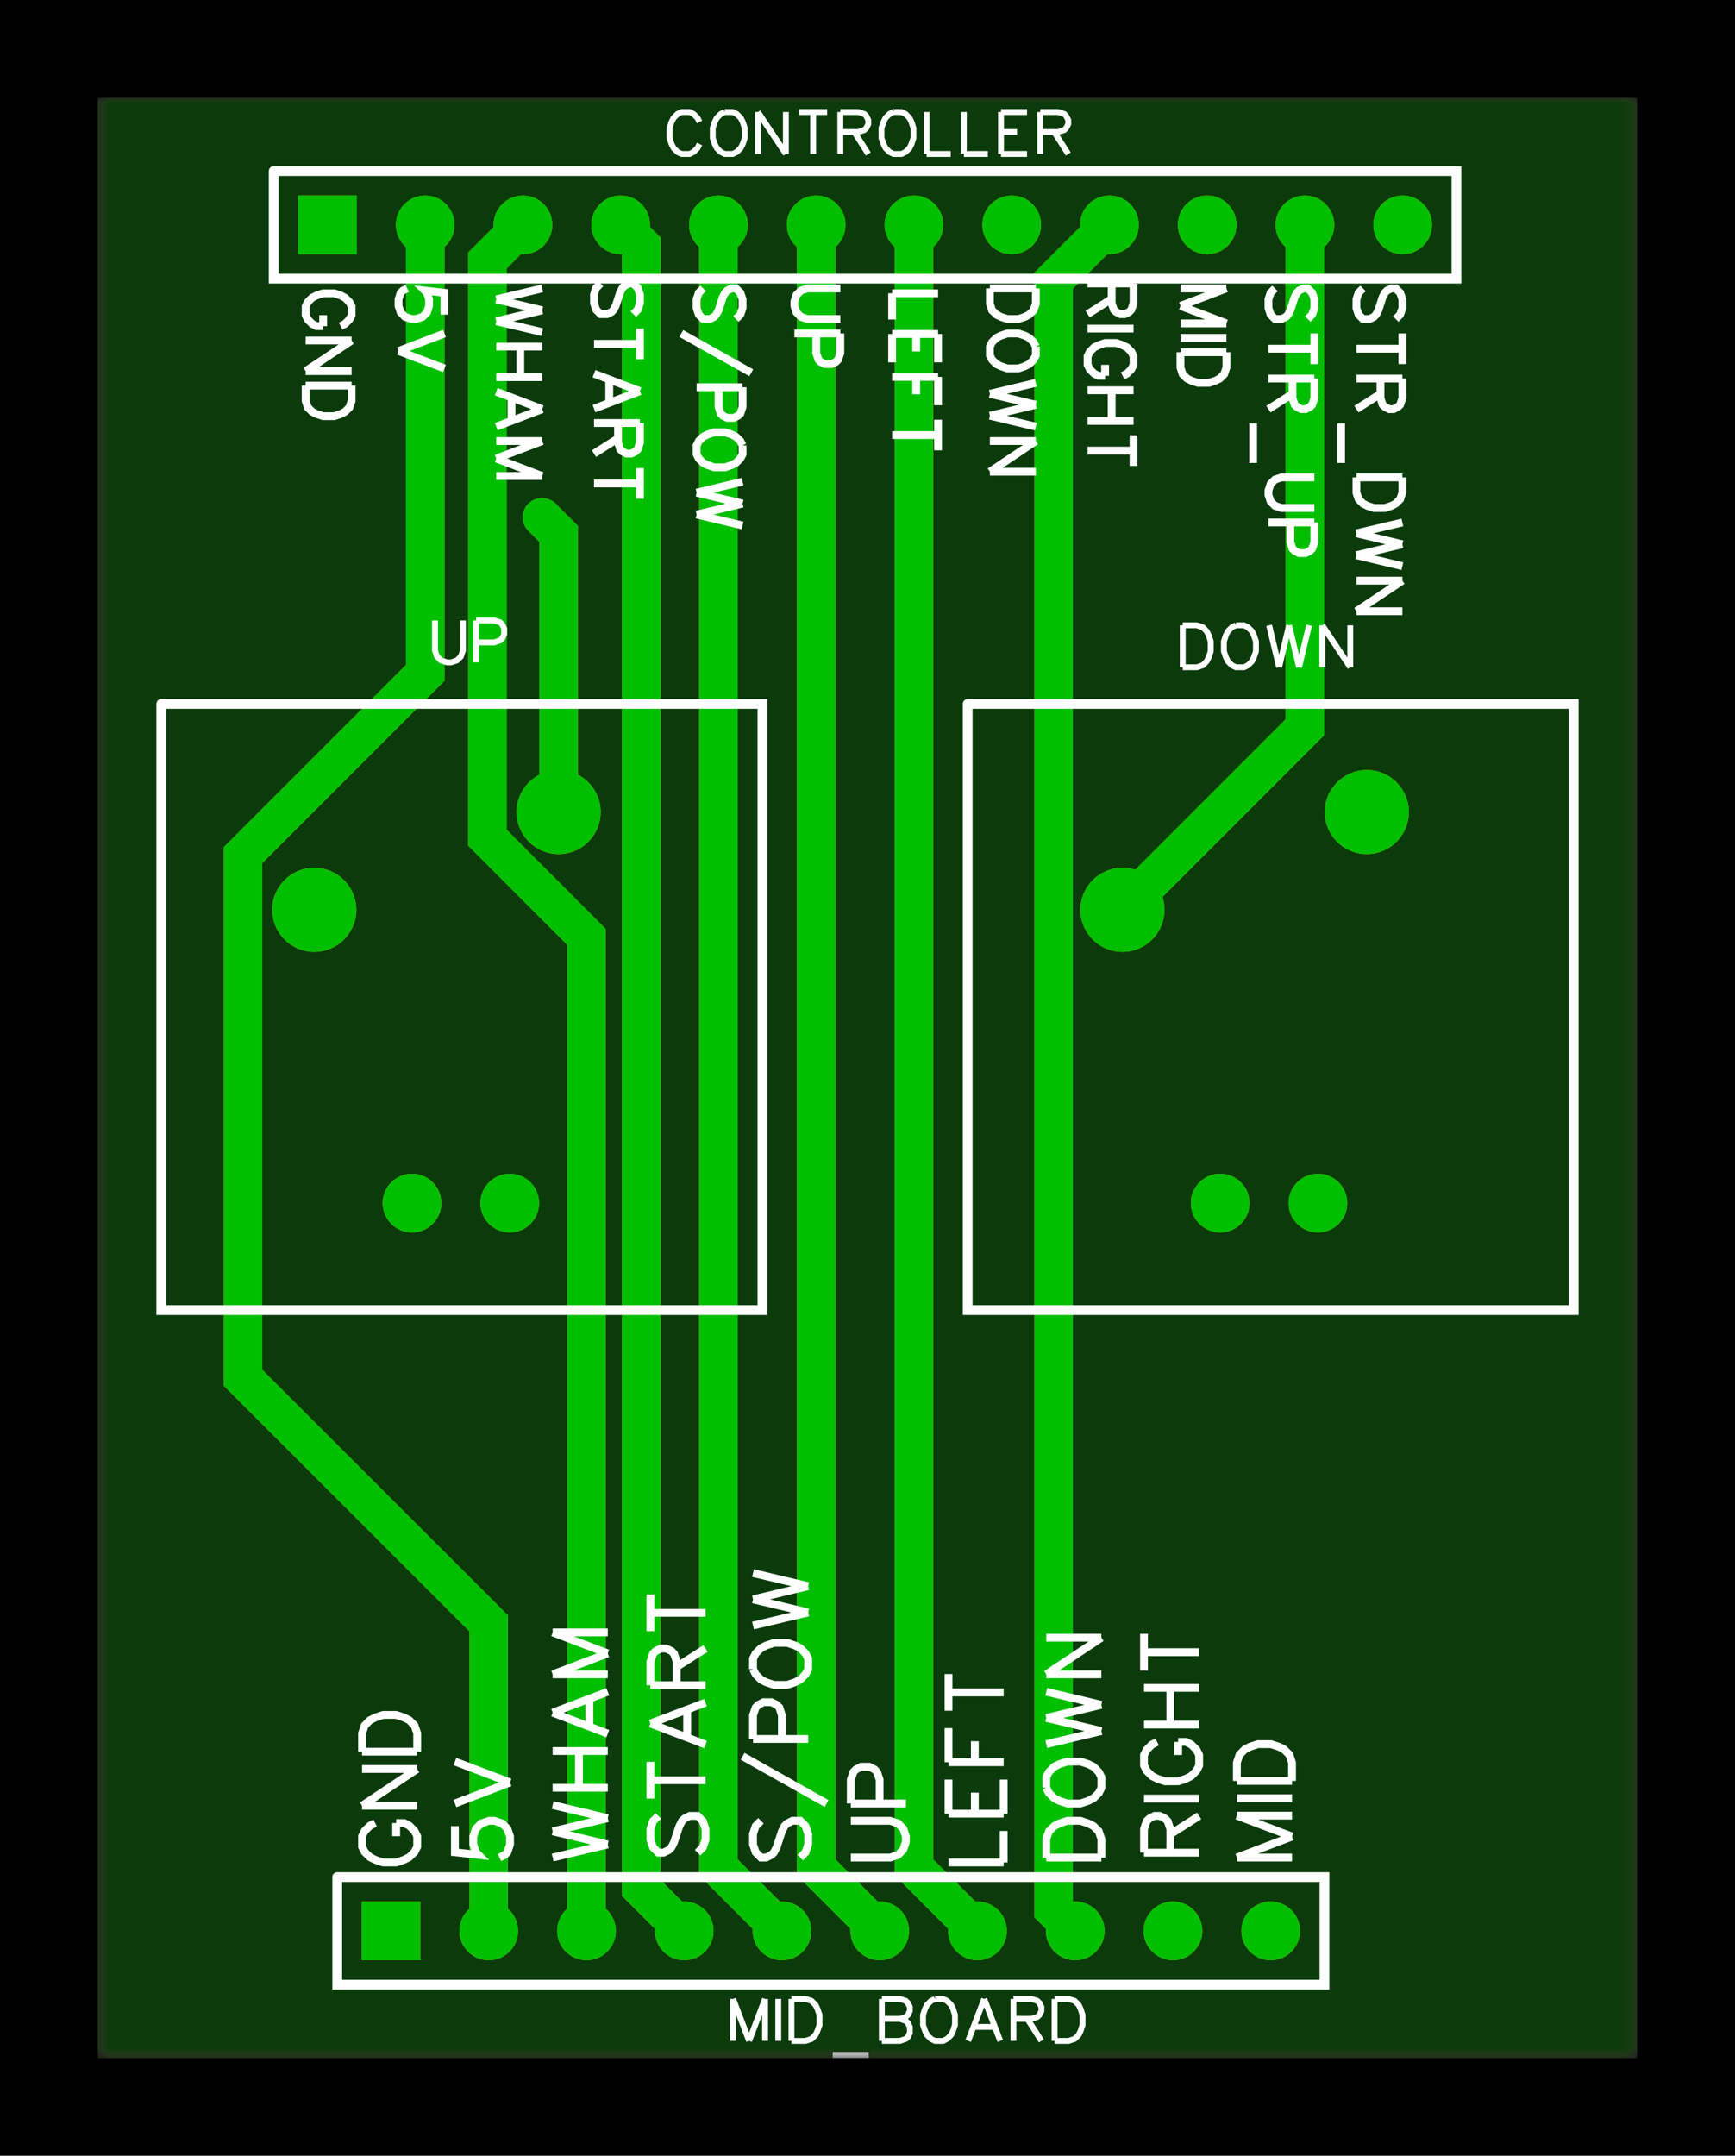 <?xml version="1.0" encoding="utf-8" standalone="no"?><svg xmlns="http://www.w3.org/2000/svg" xmlns:xlink="http://www.w3.org/1999/xlink" width="45.085mm" height="56.007mm" viewBox="4010 3634.5 177.5 220.5"><title>Photo View</title><rect x="4010" y="3634.5" width="177.5" height="220.5" fill="#000000" stroke="none"/><defs xmlns="http://www.w3.org/2000/svg" id="patterns"><pattern id="gridPattern" x="4000" y="3000" width="10" height="10" patternUnits="userSpaceOnUse"><rect id="gridCell" x="0" y="0" width="0.185" height="0.185" fill="#FFFFFF" stroke="none" fill-opacity="0.8"/></pattern><pattern id="gridPattern2" x="4000.185" y="3000.185" width="10" height="10" patternUnits="userSpaceOnUse"><path id="gridCell2" d="M10 0V10H-10" fill="none" stroke="#FFFFFF" stroke-width="0.185" stroke-opacity="0.6"/></pattern><marker id="arrowOnStart" orient="auto" refY="0" refX="0" style="overflow:visible" markerUnits="strokeWidth"><path d="M 2,0 l 4,-2, 0,4 z" stroke-width="6"/></marker><marker id="arrowOnEnd" orient="auto" refY="0" refX="0" style="overflow:visible" markerUnits="strokeWidth"><path d="M -2,0 l -4,-2, 0,4 z" stroke-width="6"/></marker><marker id="arrowOnStartChrome" orient="auto" refY="0" refX="0" style="overflow:visible" markerUnits="strokeWidth"><path d="M 2,0 l 4,-2, 0,4 z" stroke-width="3" stroke="#FFFFFF"/></marker><marker id="arrowOnEndChrome" orient="auto" refY="0" refX="0" style="overflow:visible" markerUnits="strokeWidth"><path d="M -2,0 l -4,-2, 0,4 z" stroke-width="3" stroke="#FFFFFF"/></marker><svg id="icon-lock" title="Unlock" viewBox="0 0 20 20" height="20" width="20"><path stroke="#F0F" stroke-width="2" style="cursor:pointer;fill-opacity:.001;fill:#fff" d="M 5 7 C 5 -1 15 -1 15 7L1 7 1 19 19 19 19 7 15 7"/></svg><mask id="multiLayerMask" maskUnits="userSpaceOnUse" x="4019.6" y="3644.5" width="157.8" height="200.5"><path d="M4020 3845,4020 3644.5,4177.48 3644.5,4177.48 3845z" stroke="none" fill="white"/><g fill="black"><circle cx="4065.45" cy="3687.41" r="0.61" stroke-width="0"/><circle cx="4042.15" cy="3727.56" r="3" stroke-width="0"/><circle cx="4067.15" cy="3717.56" r="3" stroke-width="0"/><circle cx="4062.15" cy="3757.56" r="2" stroke-width="0"/><circle cx="4052.15" cy="3757.56" r="2" stroke-width="0"/><circle cx="4124.83" cy="3727.56" r="3" stroke-width="0"/><circle cx="4149.83" cy="3717.56" r="3" stroke-width="0"/><circle cx="4144.83" cy="3757.56" r="2" stroke-width="0"/><circle cx="4134.83" cy="3757.56" r="2" stroke-width="0"/><circle cx="4050" cy="3832" r="1.8" stroke-width="0"/><circle cx="4060" cy="3832" r="1.8" stroke-width="0"/><circle cx="4070" cy="3832" r="1.8" stroke-width="0"/><circle cx="4080" cy="3832" r="1.8" stroke-width="0"/><circle cx="4090" cy="3832" r="1.8" stroke-width="0"/><circle cx="4100" cy="3832" r="1.8" stroke-width="0"/><circle cx="4110" cy="3832" r="1.8" stroke-width="0"/><circle cx="4120" cy="3832" r="1.8" stroke-width="0"/><circle cx="4130" cy="3832" r="1.8" stroke-width="0"/><circle cx="4140" cy="3832" r="1.8" stroke-width="0"/><circle cx="4043.5" cy="3657.5" r="1.8" stroke-width="0"/><circle cx="4053.5" cy="3657.5" r="1.8" stroke-width="0"/><circle cx="4063.5" cy="3657.5" r="1.8" stroke-width="0"/><circle cx="4073.5" cy="3657.5" r="1.8" stroke-width="0"/><circle cx="4083.5" cy="3657.5" r="1.8" stroke-width="0"/><circle cx="4093.5" cy="3657.5" r="1.8" stroke-width="0"/><circle cx="4103.5" cy="3657.5" r="1.8" stroke-width="0"/><circle cx="4113.5" cy="3657.5" r="1.8" stroke-width="0"/><circle cx="4123.5" cy="3657.5" r="1.8" stroke-width="0"/><circle cx="4133.5" cy="3657.5" r="1.8" stroke-width="0"/><circle cx="4143.5" cy="3657.5" r="1.8" stroke-width="0"/><circle cx="4153.5" cy="3657.5" r="1.8" stroke-width="0"/><circle cx="4057.15" cy="3737.56" r="8.25" stroke-width="0"/><circle cx="4139.83" cy="3737.56" r="8.25" stroke-width="0"/><circle cx="4035.5" cy="3678.5" r="9.842" stroke-width="0"/><circle cx="4161.484" cy="3678.5" r="9.842" stroke-width="0"/><circle cx="4035.5" cy="3812.358" r="9.842" stroke-width="0"/><circle cx="4161.484" cy="3812.358" r="9.842" stroke-width="0"/></g></mask><mask id="topBoardSolderMask" maskUnits="userSpaceOnUse" x="4019.6" y="3644.5" width="157.8" height="200.5"><path d="M4020 3845,4020 3644.5,4177.48 3644.5,4177.48 3845z" stroke="none" fill="white"/><g fill="black"><ellipse cx="4042.15" cy="3727.56" rx="4.7" ry="4.7" stroke-width="0" c_etype="pad_outer"/><ellipse cx="4067.15" cy="3717.56" rx="4.7" ry="4.7" stroke-width="0" c_etype="pad_outer"/><ellipse cx="4062.15" cy="3757.56" rx="3.4" ry="3.4" stroke-width="0" c_etype="pad_outer"/><ellipse cx="4052.15" cy="3757.56" rx="3.4" ry="3.4" stroke-width="0" c_etype="pad_outer"/><ellipse cx="4124.83" cy="3727.56" rx="4.7" ry="4.7" stroke-width="0" c_etype="pad_outer"/><ellipse cx="4149.83" cy="3717.56" rx="4.7" ry="4.7" stroke-width="0" c_etype="pad_outer"/><ellipse cx="4144.83" cy="3757.56" rx="3.4" ry="3.4" stroke-width="0" c_etype="pad_outer"/><ellipse cx="4134.83" cy="3757.56" rx="3.4" ry="3.4" stroke-width="0" c_etype="pad_outer"/><polygon points="4046.6 3835.4 4046.6 3828.6 4053.4 3828.6 4053.4 3835.4" stroke-width="0" c_etype="pad_outer"/><ellipse cx="4060" cy="3832" rx="3.4" ry="3.4" stroke-width="0" c_etype="pad_outer"/><ellipse cx="4070" cy="3832" rx="3.4" ry="3.4" stroke-width="0" c_etype="pad_outer"/><ellipse cx="4080" cy="3832" rx="3.4" ry="3.4" stroke-width="0" c_etype="pad_outer"/><ellipse cx="4090" cy="3832" rx="3.4" ry="3.4" stroke-width="0" c_etype="pad_outer"/><ellipse cx="4100" cy="3832" rx="3.4" ry="3.4" stroke-width="0" c_etype="pad_outer"/><ellipse cx="4110" cy="3832" rx="3.4" ry="3.4" stroke-width="0" c_etype="pad_outer"/><ellipse cx="4120" cy="3832" rx="3.4" ry="3.4" stroke-width="0" c_etype="pad_outer"/><ellipse cx="4130" cy="3832" rx="3.4" ry="3.4" stroke-width="0" c_etype="pad_outer"/><ellipse cx="4140" cy="3832" rx="3.4" ry="3.4" stroke-width="0" c_etype="pad_outer"/><polygon points="4040.1 3660.9 4040.1 3654.1 4046.9 3654.1 4046.9 3660.9" stroke-width="0" c_etype="pad_outer"/><ellipse cx="4053.5" cy="3657.5" rx="3.4" ry="3.4" stroke-width="0" c_etype="pad_outer"/><ellipse cx="4063.5" cy="3657.5" rx="3.4" ry="3.4" stroke-width="0" c_etype="pad_outer"/><ellipse cx="4073.5" cy="3657.5" rx="3.4" ry="3.4" stroke-width="0" c_etype="pad_outer"/><ellipse cx="4083.5" cy="3657.5" rx="3.4" ry="3.4" stroke-width="0" c_etype="pad_outer"/><ellipse cx="4093.5" cy="3657.5" rx="3.4" ry="3.4" stroke-width="0" c_etype="pad_outer"/><ellipse cx="4103.5" cy="3657.5" rx="3.4" ry="3.4" stroke-width="0" c_etype="pad_outer"/><ellipse cx="4113.5" cy="3657.5" rx="3.4" ry="3.4" stroke-width="0" c_etype="pad_outer"/><ellipse cx="4123.5" cy="3657.5" rx="3.4" ry="3.4" stroke-width="0" c_etype="pad_outer"/><ellipse cx="4133.5" cy="3657.5" rx="3.4" ry="3.4" stroke-width="0" c_etype="pad_outer"/><ellipse cx="4143.5" cy="3657.5" rx="3.4" ry="3.4" stroke-width="0" c_etype="pad_outer"/><ellipse cx="4153.5" cy="3657.5" rx="3.4" ry="3.4" stroke-width="0" c_etype="pad_outer"/></g></mask><mask id="topSignalSolderMask" maskUnits="userSpaceOnUse" x="4019.6" y="3644.5" width="157.8" height="200.5"><path d="M4020 3845,4020 3644.5,4177.48 3644.5,4177.48 3845z" stroke="none" fill="white"/><g fill="black"><ellipse cx="4042.15" cy="3727.56" rx="4.7" ry="4.7" stroke-width="0" c_etype="pad_outer"/><ellipse cx="4067.15" cy="3717.56" rx="4.7" ry="4.7" stroke-width="0" c_etype="pad_outer"/><ellipse cx="4062.15" cy="3757.56" rx="3.4" ry="3.4" stroke-width="0" c_etype="pad_outer"/><ellipse cx="4052.15" cy="3757.56" rx="3.4" ry="3.4" stroke-width="0" c_etype="pad_outer"/><ellipse cx="4124.83" cy="3727.56" rx="4.7" ry="4.7" stroke-width="0" c_etype="pad_outer"/><ellipse cx="4149.83" cy="3717.56" rx="4.7" ry="4.7" stroke-width="0" c_etype="pad_outer"/><ellipse cx="4144.83" cy="3757.56" rx="3.4" ry="3.4" stroke-width="0" c_etype="pad_outer"/><ellipse cx="4134.83" cy="3757.56" rx="3.4" ry="3.4" stroke-width="0" c_etype="pad_outer"/><polygon points="4046.6 3835.4 4046.6 3828.6 4053.4 3828.6 4053.4 3835.4" stroke-width="0" c_etype="pad_outer"/><ellipse cx="4060" cy="3832" rx="3.4" ry="3.4" stroke-width="0" c_etype="pad_outer"/><ellipse cx="4070" cy="3832" rx="3.4" ry="3.4" stroke-width="0" c_etype="pad_outer"/><ellipse cx="4080" cy="3832" rx="3.4" ry="3.4" stroke-width="0" c_etype="pad_outer"/><ellipse cx="4090" cy="3832" rx="3.4" ry="3.4" stroke-width="0" c_etype="pad_outer"/><ellipse cx="4100" cy="3832" rx="3.4" ry="3.4" stroke-width="0" c_etype="pad_outer"/><ellipse cx="4110" cy="3832" rx="3.4" ry="3.4" stroke-width="0" c_etype="pad_outer"/><ellipse cx="4120" cy="3832" rx="3.4" ry="3.4" stroke-width="0" c_etype="pad_outer"/><ellipse cx="4130" cy="3832" rx="3.4" ry="3.4" stroke-width="0" c_etype="pad_outer"/><ellipse cx="4140" cy="3832" rx="3.4" ry="3.4" stroke-width="0" c_etype="pad_outer"/><polygon points="4040.1 3660.9 4040.1 3654.1 4046.9 3654.1 4046.9 3660.9" stroke-width="0" c_etype="pad_outer"/><ellipse cx="4053.5" cy="3657.5" rx="3.4" ry="3.4" stroke-width="0" c_etype="pad_outer"/><ellipse cx="4063.5" cy="3657.5" rx="3.4" ry="3.4" stroke-width="0" c_etype="pad_outer"/><ellipse cx="4073.5" cy="3657.5" rx="3.4" ry="3.4" stroke-width="0" c_etype="pad_outer"/><ellipse cx="4083.5" cy="3657.5" rx="3.4" ry="3.4" stroke-width="0" c_etype="pad_outer"/><ellipse cx="4093.5" cy="3657.5" rx="3.4" ry="3.4" stroke-width="0" c_etype="pad_outer"/><ellipse cx="4103.5" cy="3657.5" rx="3.4" ry="3.4" stroke-width="0" c_etype="pad_outer"/><ellipse cx="4113.5" cy="3657.5" rx="3.4" ry="3.4" stroke-width="0" c_etype="pad_outer"/><ellipse cx="4123.5" cy="3657.5" rx="3.4" ry="3.4" stroke-width="0" c_etype="pad_outer"/><ellipse cx="4133.5" cy="3657.5" rx="3.4" ry="3.4" stroke-width="0" c_etype="pad_outer"/><ellipse cx="4143.5" cy="3657.5" rx="3.4" ry="3.4" stroke-width="0" c_etype="pad_outer"/><ellipse cx="4153.5" cy="3657.5" rx="3.4" ry="3.4" stroke-width="0" c_etype="pad_outer"/></g></mask><mask id="bottomBoardSolderMask" maskUnits="userSpaceOnUse" x="4019.6" y="3644.5" width="157.8" height="200.5"><path d="M4020 3845,4020 3644.5,4177.48 3644.5,4177.48 3845z" stroke="none" fill="white"/><g fill="black"><ellipse cx="4042.15" cy="3727.56" rx="4.7" ry="4.7" stroke-width="0" c_etype="pad_outer"/><ellipse cx="4067.15" cy="3717.56" rx="4.7" ry="4.7" stroke-width="0" c_etype="pad_outer"/><ellipse cx="4062.15" cy="3757.56" rx="3.4" ry="3.4" stroke-width="0" c_etype="pad_outer"/><ellipse cx="4052.15" cy="3757.56" rx="3.4" ry="3.4" stroke-width="0" c_etype="pad_outer"/><ellipse cx="4124.83" cy="3727.56" rx="4.7" ry="4.7" stroke-width="0" c_etype="pad_outer"/><ellipse cx="4149.83" cy="3717.56" rx="4.7" ry="4.7" stroke-width="0" c_etype="pad_outer"/><ellipse cx="4144.83" cy="3757.56" rx="3.4" ry="3.4" stroke-width="0" c_etype="pad_outer"/><ellipse cx="4134.83" cy="3757.56" rx="3.4" ry="3.4" stroke-width="0" c_etype="pad_outer"/><polygon points="4046.6 3835.4 4046.6 3828.6 4053.4 3828.6 4053.4 3835.4" stroke-width="0" c_etype="pad_outer"/><ellipse cx="4060" cy="3832" rx="3.4" ry="3.4" stroke-width="0" c_etype="pad_outer"/><ellipse cx="4070" cy="3832" rx="3.4" ry="3.4" stroke-width="0" c_etype="pad_outer"/><ellipse cx="4080" cy="3832" rx="3.4" ry="3.4" stroke-width="0" c_etype="pad_outer"/><ellipse cx="4090" cy="3832" rx="3.4" ry="3.4" stroke-width="0" c_etype="pad_outer"/><ellipse cx="4100" cy="3832" rx="3.4" ry="3.4" stroke-width="0" c_etype="pad_outer"/><ellipse cx="4110" cy="3832" rx="3.4" ry="3.4" stroke-width="0" c_etype="pad_outer"/><ellipse cx="4120" cy="3832" rx="3.4" ry="3.4" stroke-width="0" c_etype="pad_outer"/><ellipse cx="4130" cy="3832" rx="3.4" ry="3.4" stroke-width="0" c_etype="pad_outer"/><ellipse cx="4140" cy="3832" rx="3.4" ry="3.4" stroke-width="0" c_etype="pad_outer"/><polygon points="4040.1 3660.9 4040.1 3654.1 4046.9 3654.1 4046.9 3660.9" stroke-width="0" c_etype="pad_outer"/><ellipse cx="4053.5" cy="3657.5" rx="3.4" ry="3.4" stroke-width="0" c_etype="pad_outer"/><ellipse cx="4063.5" cy="3657.5" rx="3.4" ry="3.4" stroke-width="0" c_etype="pad_outer"/><ellipse cx="4073.5" cy="3657.5" rx="3.4" ry="3.4" stroke-width="0" c_etype="pad_outer"/><ellipse cx="4083.5" cy="3657.5" rx="3.4" ry="3.4" stroke-width="0" c_etype="pad_outer"/><ellipse cx="4093.5" cy="3657.5" rx="3.4" ry="3.4" stroke-width="0" c_etype="pad_outer"/><ellipse cx="4103.5" cy="3657.5" rx="3.4" ry="3.4" stroke-width="0" c_etype="pad_outer"/><ellipse cx="4113.5" cy="3657.5" rx="3.4" ry="3.4" stroke-width="0" c_etype="pad_outer"/><ellipse cx="4123.5" cy="3657.5" rx="3.4" ry="3.4" stroke-width="0" c_etype="pad_outer"/><ellipse cx="4133.5" cy="3657.5" rx="3.4" ry="3.4" stroke-width="0" c_etype="pad_outer"/><ellipse cx="4143.5" cy="3657.5" rx="3.4" ry="3.4" stroke-width="0" c_etype="pad_outer"/><ellipse cx="4153.5" cy="3657.5" rx="3.4" ry="3.4" stroke-width="0" c_etype="pad_outer"/></g></mask><mask id="bottomSignalSolderMask" maskUnits="userSpaceOnUse" x="4019.6" y="3644.5" width="157.8" height="200.5"><path d="M4020 3845,4020 3644.5,4177.48 3644.5,4177.48 3845z" stroke="none" fill="white"/><g fill="black"><ellipse cx="4042.15" cy="3727.56" rx="4.7" ry="4.7" stroke-width="0" c_etype="pad_outer"/><ellipse cx="4067.15" cy="3717.56" rx="4.7" ry="4.7" stroke-width="0" c_etype="pad_outer"/><ellipse cx="4062.15" cy="3757.56" rx="3.4" ry="3.4" stroke-width="0" c_etype="pad_outer"/><ellipse cx="4052.15" cy="3757.56" rx="3.4" ry="3.4" stroke-width="0" c_etype="pad_outer"/><ellipse cx="4124.83" cy="3727.56" rx="4.7" ry="4.7" stroke-width="0" c_etype="pad_outer"/><ellipse cx="4149.83" cy="3717.56" rx="4.7" ry="4.7" stroke-width="0" c_etype="pad_outer"/><ellipse cx="4144.83" cy="3757.56" rx="3.4" ry="3.4" stroke-width="0" c_etype="pad_outer"/><ellipse cx="4134.83" cy="3757.56" rx="3.4" ry="3.4" stroke-width="0" c_etype="pad_outer"/><polygon points="4046.6 3835.4 4046.6 3828.6 4053.4 3828.6 4053.4 3835.4" stroke-width="0" c_etype="pad_outer"/><ellipse cx="4060" cy="3832" rx="3.4" ry="3.4" stroke-width="0" c_etype="pad_outer"/><ellipse cx="4070" cy="3832" rx="3.4" ry="3.4" stroke-width="0" c_etype="pad_outer"/><ellipse cx="4080" cy="3832" rx="3.4" ry="3.4" stroke-width="0" c_etype="pad_outer"/><ellipse cx="4090" cy="3832" rx="3.4" ry="3.4" stroke-width="0" c_etype="pad_outer"/><ellipse cx="4100" cy="3832" rx="3.4" ry="3.4" stroke-width="0" c_etype="pad_outer"/><ellipse cx="4110" cy="3832" rx="3.4" ry="3.4" stroke-width="0" c_etype="pad_outer"/><ellipse cx="4120" cy="3832" rx="3.4" ry="3.4" stroke-width="0" c_etype="pad_outer"/><ellipse cx="4130" cy="3832" rx="3.4" ry="3.4" stroke-width="0" c_etype="pad_outer"/><ellipse cx="4140" cy="3832" rx="3.4" ry="3.4" stroke-width="0" c_etype="pad_outer"/><polygon points="4040.1 3660.9 4040.1 3654.1 4046.9 3654.1 4046.9 3660.9" stroke-width="0" c_etype="pad_outer"/><ellipse cx="4053.5" cy="3657.5" rx="3.4" ry="3.4" stroke-width="0" c_etype="pad_outer"/><ellipse cx="4063.5" cy="3657.5" rx="3.4" ry="3.4" stroke-width="0" c_etype="pad_outer"/><ellipse cx="4073.5" cy="3657.5" rx="3.4" ry="3.4" stroke-width="0" c_etype="pad_outer"/><ellipse cx="4083.5" cy="3657.5" rx="3.4" ry="3.4" stroke-width="0" c_etype="pad_outer"/><ellipse cx="4093.5" cy="3657.5" rx="3.4" ry="3.4" stroke-width="0" c_etype="pad_outer"/><ellipse cx="4103.5" cy="3657.5" rx="3.4" ry="3.4" stroke-width="0" c_etype="pad_outer"/><ellipse cx="4113.5" cy="3657.5" rx="3.4" ry="3.4" stroke-width="0" c_etype="pad_outer"/><ellipse cx="4123.5" cy="3657.5" rx="3.4" ry="3.4" stroke-width="0" c_etype="pad_outer"/><ellipse cx="4133.5" cy="3657.5" rx="3.4" ry="3.4" stroke-width="0" c_etype="pad_outer"/><ellipse cx="4143.5" cy="3657.5" rx="3.4" ry="3.4" stroke-width="0" c_etype="pad_outer"/><ellipse cx="4153.5" cy="3657.5" rx="3.4" ry="3.4" stroke-width="0" c_etype="pad_outer"/></g></mask></defs><g xmlns="http://www.w3.org/2000/svg" id="g1" mask="url(#multiLayerMask)" class="photoview"><g id="layer_other" class="shapeBox"><path d="M4020 3845,4020 3644.5,4177.48 3644.5,4177.48 3845z" stroke="none" id="boardOutlineReal" fill="#80785F"/><path d="M4020 3845,4020 3644.5,4177.48 3644.5,4177.48 3845z" stroke="none" id="topBoardSolderReal" mask="url(#topBoardSolderMask)" fill="#0B3B0B"/><g id="topSignalReal" fill="#DCAA14" stroke="#DCAA14"><polyline points="4143.5 3657.5 4143.5 3708.89 4124.83 3727.56" stroke-width="3.937" c_shapetype="line" stroke-linecap="round" fill="none" layerid="1" net="" id="gge1175_1" locked="0"/><polyline points="4070 3832 4070 3730.33 4059.87 3720.19 4059.87 3661.14 4063.5 3657.5" stroke-width="3.937" c_shapetype="line" stroke-linecap="round" fill="none" layerid="1" net="" id="gge1173_1" locked="0"/><polyline points="4083.5 3657.5 4083.5 3825.5 4090 3832" stroke-width="3.937" c_shapetype="line" stroke-linecap="round" fill="none" layerid="1" net="" id="gge1172_1" locked="0"/><polyline points="4093.5 3657.5 4093.5 3825.5 4100 3832" stroke-width="3.937" c_shapetype="line" stroke-linecap="round" fill="none" layerid="1" net="" id="gge1171_1" locked="0"/><polyline points="4103.5 3657.5 4103.5 3825.5 4110 3832" stroke-width="3.937" c_shapetype="line" stroke-linecap="round" fill="none" layerid="1" net="" id="gge1170_1" locked="0"/><polyline points="4123.5 3657.5 4117.8 3663.2 4117.8 3829.8 4120 3832" stroke-width="3.937" c_shapetype="line" stroke-linecap="round" fill="none" layerid="1" net="" id="gge1169_1" locked="0"/><polyline points="4073.5 3657.5 4075.61 3659.61 4075.61 3827.61 4080 3832" stroke-width="3.937" c_shapetype="line" stroke-linecap="round" fill="none" layerid="1" net="" id="gge1168_1" locked="0"/><polyline points="4053.5 3657.5 4053.5 3703.33 4034.87 3721.96 4034.87 3775.43 4060 3800.55 4060 3832" stroke-width="3.937" c_shapetype="line" stroke-linecap="round" fill="none" layerid="1" net="" id="gge1167_1" locked="0"/><polyline points="4065.45 3687.41 4067.15 3689.11 4067.15 3717.56" stroke-width="3.937" c_shapetype="line" stroke-linecap="round" fill="none" layerid="1" net="" id="gge1164_1" locked="0"/><g c_partid="part_via" c_etype="pinpart" layerid="11" id="gge1165_11" c_origin="4065.45,3687.41" net="" c_rotation="undefined"><circle cx="4065.45" cy="3687.41" r="1.201" stroke-width="0"/></g><g c_partid="part_pad" c_etype="pinpart" layerid="11" id="gge860_11" c_origin="4042.15,3727.56" net="" c_rotation="0" c_width="8.6" c_height="8.6"><ellipse cx="4042.15" cy="3727.56" rx="4.3" ry="4.3" stroke-width="0" c_etype="pad_shell"/></g><g c_partid="part_pad" c_etype="pinpart" layerid="11" id="gge865_11" c_origin="4067.15,3717.56" net="" c_rotation="0" c_width="8.6" c_height="8.6"><ellipse cx="4067.15" cy="3717.56" rx="4.3" ry="4.3" stroke-width="0" c_etype="pad_shell"/></g><g c_partid="part_pad" c_etype="pinpart" layerid="11" id="gge870_11" c_origin="4062.15,3757.56" net="" c_rotation="0" c_width="6" c_height="6"><ellipse cx="4062.15" cy="3757.56" rx="3" ry="3" stroke-width="0" c_etype="pad_shell"/></g><g c_partid="part_pad" c_etype="pinpart" layerid="11" id="gge875_11" c_origin="4052.15,3757.56" net="" c_rotation="0" c_width="6" c_height="6"><ellipse cx="4052.15" cy="3757.56" rx="3" ry="3" stroke-width="0" c_etype="pad_shell"/></g><g c_partid="part_pad" c_etype="pinpart" layerid="11" id="gge901_11" c_origin="4124.83,3727.56" net="" c_rotation="0" c_width="8.6" c_height="8.6"><ellipse cx="4124.83" cy="3727.56" rx="4.3" ry="4.3" stroke-width="0" c_etype="pad_shell"/></g><g c_partid="part_pad" c_etype="pinpart" layerid="11" id="gge906_11" c_origin="4149.83,3717.56" net="" c_rotation="0" c_width="8.6" c_height="8.6"><ellipse cx="4149.83" cy="3717.56" rx="4.3" ry="4.3" stroke-width="0" c_etype="pad_shell"/></g><g c_partid="part_pad" c_etype="pinpart" layerid="11" id="gge911_11" c_origin="4144.83,3757.56" net="" c_rotation="0" c_width="6" c_height="6"><ellipse cx="4144.83" cy="3757.56" rx="3" ry="3" stroke-width="0" c_etype="pad_shell"/></g><g c_partid="part_pad" c_etype="pinpart" layerid="11" id="gge916_11" c_origin="4134.83,3757.56" net="" c_rotation="0" c_width="6" c_height="6"><ellipse cx="4134.83" cy="3757.56" rx="3" ry="3" stroke-width="0" c_etype="pad_shell"/></g><g c_partid="part_pad" c_etype="pinpart" layerid="11" id="gge1017_11" c_origin="4050,3832" net="" c_rotation="0" c_width="6" c_height="6"><polygon points="4047 3829 4053 3829 4053 3835 4047 3835" stroke-width="0" c_etype="pad_shell"/></g><g c_partid="part_pad" c_etype="pinpart" layerid="11" id="gge1022_11" c_origin="4060,3832" net="" c_rotation="0" c_width="6" c_height="6"><ellipse cx="4060" cy="3832" rx="3" ry="3" stroke-width="0" c_etype="pad_shell"/></g><g c_partid="part_pad" c_etype="pinpart" layerid="11" id="gge1027_11" c_origin="4070,3832" net="" c_rotation="0" c_width="6" c_height="6"><ellipse cx="4070" cy="3832" rx="3" ry="3" stroke-width="0" c_etype="pad_shell"/></g><g c_partid="part_pad" c_etype="pinpart" layerid="11" id="gge1032_11" c_origin="4080,3832" net="" c_rotation="0" c_width="6" c_height="6"><ellipse cx="4080" cy="3832" rx="3" ry="3" stroke-width="0" c_etype="pad_shell"/></g><g c_partid="part_pad" c_etype="pinpart" layerid="11" id="gge1037_11" c_origin="4090,3832" net="" c_rotation="0" c_width="6" c_height="6"><ellipse cx="4090" cy="3832" rx="3" ry="3" stroke-width="0" c_etype="pad_shell"/></g><g c_partid="part_pad" c_etype="pinpart" layerid="11" id="gge1042_11" c_origin="4100,3832" net="" c_rotation="0" c_width="6" c_height="6"><ellipse cx="4100" cy="3832" rx="3" ry="3" stroke-width="0" c_etype="pad_shell"/></g><g c_partid="part_pad" c_etype="pinpart" layerid="11" id="gge1047_11" c_origin="4110,3832" net="" c_rotation="0" c_width="6" c_height="6"><ellipse cx="4110" cy="3832" rx="3" ry="3" stroke-width="0" c_etype="pad_shell"/></g><g c_partid="part_pad" c_etype="pinpart" layerid="11" id="gge1052_11" c_origin="4120,3832" net="" c_rotation="0" c_width="6" c_height="6"><ellipse cx="4120" cy="3832" rx="3" ry="3" stroke-width="0" c_etype="pad_shell"/></g><g c_partid="part_pad" c_etype="pinpart" layerid="11" id="gge1057_11" c_origin="4130,3832" net="" c_rotation="0" c_width="6" c_height="6"><ellipse cx="4130" cy="3832" rx="3" ry="3" stroke-width="0" c_etype="pad_shell"/></g><g c_partid="part_pad" c_etype="pinpart" layerid="11" id="gge1062_11" c_origin="4140,3832" net="" c_rotation="0" c_width="6" c_height="6"><ellipse cx="4140" cy="3832" rx="3" ry="3" stroke-width="0" c_etype="pad_shell"/></g><g c_partid="part_pad" c_etype="pinpart" layerid="11" id="gge1074_11" c_origin="4043.5,3657.5" net="" c_rotation="0" c_width="6" c_height="6"><polygon points="4040.5 3654.5 4046.5 3654.5 4046.5 3660.5 4040.5 3660.5" stroke-width="0" c_etype="pad_shell"/></g><g c_partid="part_pad" c_etype="pinpart" layerid="11" id="gge1079_11" c_origin="4053.5,3657.5" net="" c_rotation="0" c_width="6" c_height="6"><ellipse cx="4053.5" cy="3657.5" rx="3" ry="3" stroke-width="0" c_etype="pad_shell"/></g><g c_partid="part_pad" c_etype="pinpart" layerid="11" id="gge1084_11" c_origin="4063.5,3657.5" net="" c_rotation="0" c_width="6" c_height="6"><ellipse cx="4063.5" cy="3657.5" rx="3" ry="3" stroke-width="0" c_etype="pad_shell"/></g><g c_partid="part_pad" c_etype="pinpart" layerid="11" id="gge1089_11" c_origin="4073.5,3657.5" net="" c_rotation="0" c_width="6" c_height="6"><ellipse cx="4073.5" cy="3657.5" rx="3" ry="3" stroke-width="0" c_etype="pad_shell"/></g><g c_partid="part_pad" c_etype="pinpart" layerid="11" id="gge1094_11" c_origin="4083.5,3657.5" net="" c_rotation="0" c_width="6" c_height="6"><ellipse cx="4083.5" cy="3657.5" rx="3" ry="3" stroke-width="0" c_etype="pad_shell"/></g><g c_partid="part_pad" c_etype="pinpart" layerid="11" id="gge1099_11" c_origin="4093.5,3657.5" net="" c_rotation="0" c_width="6" c_height="6"><ellipse cx="4093.5" cy="3657.5" rx="3" ry="3" stroke-width="0" c_etype="pad_shell"/></g><g c_partid="part_pad" c_etype="pinpart" layerid="11" id="gge1104_11" c_origin="4103.5,3657.5" net="" c_rotation="0" c_width="6" c_height="6"><ellipse cx="4103.5" cy="3657.5" rx="3" ry="3" stroke-width="0" c_etype="pad_shell"/></g><g c_partid="part_pad" c_etype="pinpart" layerid="11" id="gge1109_11" c_origin="4113.5,3657.5" net="" c_rotation="0" c_width="6" c_height="6"><ellipse cx="4113.5" cy="3657.5" rx="3" ry="3" stroke-width="0" c_etype="pad_shell"/></g><g c_partid="part_pad" c_etype="pinpart" layerid="11" id="gge1114_11" c_origin="4123.5,3657.5" net="" c_rotation="0" c_width="6" c_height="6"><ellipse cx="4123.5" cy="3657.5" rx="3" ry="3" stroke-width="0" c_etype="pad_shell"/></g><g c_partid="part_pad" c_etype="pinpart" layerid="11" id="gge1119_11" c_origin="4133.5,3657.5" net="" c_rotation="0" c_width="6" c_height="6"><ellipse cx="4133.5" cy="3657.5" rx="3" ry="3" stroke-width="0" c_etype="pad_shell"/></g><g c_partid="part_pad" c_etype="pinpart" layerid="11" id="gge1124_11" c_origin="4143.5,3657.5" net="" c_rotation="0" c_width="6" c_height="6"><ellipse cx="4143.5" cy="3657.5" rx="3" ry="3" stroke-width="0" c_etype="pad_shell"/></g><g c_partid="part_pad" c_etype="pinpart" layerid="11" id="gge1129_11" c_origin="4153.5,3657.5" net="" c_rotation="0" c_width="6" c_height="6"><ellipse cx="4153.5" cy="3657.5" rx="3" ry="3" stroke-width="0" c_etype="pad_shell"/></g></g><g id="topSignalSolderReal" mask="url(#topSignalSolderMask)" fill="#00BE00" stroke="#00BE00"><polyline points="4143.5 3657.5 4143.5 3708.89 4124.83 3727.56" stroke-width="3.937" c_shapetype="line" stroke-linecap="round" fill="none" layerid="1" net="" id="gge1175_1" locked="0"/><polyline points="4070 3832 4070 3730.33 4059.87 3720.19 4059.87 3661.14 4063.5 3657.5" stroke-width="3.937" c_shapetype="line" stroke-linecap="round" fill="none" layerid="1" net="" id="gge1173_1" locked="0"/><polyline points="4083.5 3657.5 4083.5 3825.5 4090 3832" stroke-width="3.937" c_shapetype="line" stroke-linecap="round" fill="none" layerid="1" net="" id="gge1172_1" locked="0"/><polyline points="4093.5 3657.5 4093.5 3825.5 4100 3832" stroke-width="3.937" c_shapetype="line" stroke-linecap="round" fill="none" layerid="1" net="" id="gge1171_1" locked="0"/><polyline points="4103.5 3657.5 4103.5 3825.5 4110 3832" stroke-width="3.937" c_shapetype="line" stroke-linecap="round" fill="none" layerid="1" net="" id="gge1170_1" locked="0"/><polyline points="4123.5 3657.5 4117.8 3663.2 4117.8 3829.8 4120 3832" stroke-width="3.937" c_shapetype="line" stroke-linecap="round" fill="none" layerid="1" net="" id="gge1169_1" locked="0"/><polyline points="4073.5 3657.5 4075.61 3659.61 4075.61 3827.61 4080 3832" stroke-width="3.937" c_shapetype="line" stroke-linecap="round" fill="none" layerid="1" net="" id="gge1168_1" locked="0"/><polyline points="4053.5 3657.5 4053.5 3703.33 4034.87 3721.96 4034.87 3775.43 4060 3800.55 4060 3832" stroke-width="3.937" c_shapetype="line" stroke-linecap="round" fill="none" layerid="1" net="" id="gge1167_1" locked="0"/><polyline points="4065.45 3687.41 4067.15 3689.11 4067.15 3717.56" stroke-width="3.937" c_shapetype="line" stroke-linecap="round" fill="none" layerid="1" net="" id="gge1164_1" locked="0"/><g c_partid="part_via" c_etype="pinpart" layerid="11" id="gge1165_11" c_origin="4065.45,3687.41" net="" c_rotation="undefined"><circle cx="4065.45" cy="3687.41" r="1.201" stroke-width="0"/></g><g c_partid="part_pad" c_etype="pinpart" layerid="11" id="gge860_11" c_origin="4042.15,3727.56" net="" c_rotation="0" c_width="8.6" c_height="8.6"><ellipse cx="4042.15" cy="3727.56" rx="4.3" ry="4.3" stroke-width="0" c_etype="pad_shell"/></g><g c_partid="part_pad" c_etype="pinpart" layerid="11" id="gge865_11" c_origin="4067.15,3717.56" net="" c_rotation="0" c_width="8.6" c_height="8.6"><ellipse cx="4067.15" cy="3717.56" rx="4.3" ry="4.3" stroke-width="0" c_etype="pad_shell"/></g><g c_partid="part_pad" c_etype="pinpart" layerid="11" id="gge870_11" c_origin="4062.15,3757.56" net="" c_rotation="0" c_width="6" c_height="6"><ellipse cx="4062.15" cy="3757.56" rx="3" ry="3" stroke-width="0" c_etype="pad_shell"/></g><g c_partid="part_pad" c_etype="pinpart" layerid="11" id="gge875_11" c_origin="4052.15,3757.56" net="" c_rotation="0" c_width="6" c_height="6"><ellipse cx="4052.15" cy="3757.56" rx="3" ry="3" stroke-width="0" c_etype="pad_shell"/></g><g c_partid="part_pad" c_etype="pinpart" layerid="11" id="gge901_11" c_origin="4124.83,3727.56" net="" c_rotation="0" c_width="8.6" c_height="8.6"><ellipse cx="4124.83" cy="3727.56" rx="4.3" ry="4.3" stroke-width="0" c_etype="pad_shell"/></g><g c_partid="part_pad" c_etype="pinpart" layerid="11" id="gge906_11" c_origin="4149.83,3717.56" net="" c_rotation="0" c_width="8.6" c_height="8.6"><ellipse cx="4149.83" cy="3717.56" rx="4.3" ry="4.3" stroke-width="0" c_etype="pad_shell"/></g><g c_partid="part_pad" c_etype="pinpart" layerid="11" id="gge911_11" c_origin="4144.83,3757.56" net="" c_rotation="0" c_width="6" c_height="6"><ellipse cx="4144.83" cy="3757.56" rx="3" ry="3" stroke-width="0" c_etype="pad_shell"/></g><g c_partid="part_pad" c_etype="pinpart" layerid="11" id="gge916_11" c_origin="4134.83,3757.56" net="" c_rotation="0" c_width="6" c_height="6"><ellipse cx="4134.83" cy="3757.56" rx="3" ry="3" stroke-width="0" c_etype="pad_shell"/></g><g c_partid="part_pad" c_etype="pinpart" layerid="11" id="gge1017_11" c_origin="4050,3832" net="" c_rotation="0" c_width="6" c_height="6"><polygon points="4047 3829 4053 3829 4053 3835 4047 3835" stroke-width="0" c_etype="pad_shell"/></g><g c_partid="part_pad" c_etype="pinpart" layerid="11" id="gge1022_11" c_origin="4060,3832" net="" c_rotation="0" c_width="6" c_height="6"><ellipse cx="4060" cy="3832" rx="3" ry="3" stroke-width="0" c_etype="pad_shell"/></g><g c_partid="part_pad" c_etype="pinpart" layerid="11" id="gge1027_11" c_origin="4070,3832" net="" c_rotation="0" c_width="6" c_height="6"><ellipse cx="4070" cy="3832" rx="3" ry="3" stroke-width="0" c_etype="pad_shell"/></g><g c_partid="part_pad" c_etype="pinpart" layerid="11" id="gge1032_11" c_origin="4080,3832" net="" c_rotation="0" c_width="6" c_height="6"><ellipse cx="4080" cy="3832" rx="3" ry="3" stroke-width="0" c_etype="pad_shell"/></g><g c_partid="part_pad" c_etype="pinpart" layerid="11" id="gge1037_11" c_origin="4090,3832" net="" c_rotation="0" c_width="6" c_height="6"><ellipse cx="4090" cy="3832" rx="3" ry="3" stroke-width="0" c_etype="pad_shell"/></g><g c_partid="part_pad" c_etype="pinpart" layerid="11" id="gge1042_11" c_origin="4100,3832" net="" c_rotation="0" c_width="6" c_height="6"><ellipse cx="4100" cy="3832" rx="3" ry="3" stroke-width="0" c_etype="pad_shell"/></g><g c_partid="part_pad" c_etype="pinpart" layerid="11" id="gge1047_11" c_origin="4110,3832" net="" c_rotation="0" c_width="6" c_height="6"><ellipse cx="4110" cy="3832" rx="3" ry="3" stroke-width="0" c_etype="pad_shell"/></g><g c_partid="part_pad" c_etype="pinpart" layerid="11" id="gge1052_11" c_origin="4120,3832" net="" c_rotation="0" c_width="6" c_height="6"><ellipse cx="4120" cy="3832" rx="3" ry="3" stroke-width="0" c_etype="pad_shell"/></g><g c_partid="part_pad" c_etype="pinpart" layerid="11" id="gge1057_11" c_origin="4130,3832" net="" c_rotation="0" c_width="6" c_height="6"><ellipse cx="4130" cy="3832" rx="3" ry="3" stroke-width="0" c_etype="pad_shell"/></g><g c_partid="part_pad" c_etype="pinpart" layerid="11" id="gge1062_11" c_origin="4140,3832" net="" c_rotation="0" c_width="6" c_height="6"><ellipse cx="4140" cy="3832" rx="3" ry="3" stroke-width="0" c_etype="pad_shell"/></g><g c_partid="part_pad" c_etype="pinpart" layerid="11" id="gge1074_11" c_origin="4043.5,3657.5" net="" c_rotation="0" c_width="6" c_height="6"><polygon points="4040.5 3654.5 4046.5 3654.5 4046.5 3660.5 4040.5 3660.5" stroke-width="0" c_etype="pad_shell"/></g><g c_partid="part_pad" c_etype="pinpart" layerid="11" id="gge1079_11" c_origin="4053.5,3657.5" net="" c_rotation="0" c_width="6" c_height="6"><ellipse cx="4053.5" cy="3657.5" rx="3" ry="3" stroke-width="0" c_etype="pad_shell"/></g><g c_partid="part_pad" c_etype="pinpart" layerid="11" id="gge1084_11" c_origin="4063.5,3657.5" net="" c_rotation="0" c_width="6" c_height="6"><ellipse cx="4063.5" cy="3657.5" rx="3" ry="3" stroke-width="0" c_etype="pad_shell"/></g><g c_partid="part_pad" c_etype="pinpart" layerid="11" id="gge1089_11" c_origin="4073.5,3657.5" net="" c_rotation="0" c_width="6" c_height="6"><ellipse cx="4073.5" cy="3657.5" rx="3" ry="3" stroke-width="0" c_etype="pad_shell"/></g><g c_partid="part_pad" c_etype="pinpart" layerid="11" id="gge1094_11" c_origin="4083.5,3657.5" net="" c_rotation="0" c_width="6" c_height="6"><ellipse cx="4083.5" cy="3657.5" rx="3" ry="3" stroke-width="0" c_etype="pad_shell"/></g><g c_partid="part_pad" c_etype="pinpart" layerid="11" id="gge1099_11" c_origin="4093.5,3657.5" net="" c_rotation="0" c_width="6" c_height="6"><ellipse cx="4093.5" cy="3657.5" rx="3" ry="3" stroke-width="0" c_etype="pad_shell"/></g><g c_partid="part_pad" c_etype="pinpart" layerid="11" id="gge1104_11" c_origin="4103.5,3657.5" net="" c_rotation="0" c_width="6" c_height="6"><ellipse cx="4103.5" cy="3657.5" rx="3" ry="3" stroke-width="0" c_etype="pad_shell"/></g><g c_partid="part_pad" c_etype="pinpart" layerid="11" id="gge1109_11" c_origin="4113.5,3657.5" net="" c_rotation="0" c_width="6" c_height="6"><ellipse cx="4113.5" cy="3657.5" rx="3" ry="3" stroke-width="0" c_etype="pad_shell"/></g><g c_partid="part_pad" c_etype="pinpart" layerid="11" id="gge1114_11" c_origin="4123.5,3657.5" net="" c_rotation="0" c_width="6" c_height="6"><ellipse cx="4123.5" cy="3657.5" rx="3" ry="3" stroke-width="0" c_etype="pad_shell"/></g><g c_partid="part_pad" c_etype="pinpart" layerid="11" id="gge1119_11" c_origin="4133.5,3657.5" net="" c_rotation="0" c_width="6" c_height="6"><ellipse cx="4133.5" cy="3657.5" rx="3" ry="3" stroke-width="0" c_etype="pad_shell"/></g><g c_partid="part_pad" c_etype="pinpart" layerid="11" id="gge1124_11" c_origin="4143.5,3657.5" net="" c_rotation="0" c_width="6" c_height="6"><ellipse cx="4143.5" cy="3657.5" rx="3" ry="3" stroke-width="0" c_etype="pad_shell"/></g><g c_partid="part_pad" c_etype="pinpart" layerid="11" id="gge1129_11" c_origin="4153.5,3657.5" net="" c_rotation="0" c_width="6" c_height="6"><ellipse cx="4153.5" cy="3657.5" rx="3" ry="3" stroke-width="0" c_etype="pad_shell"/></g></g><g id="topSilkLayer" fill="#FFFFFF" stroke="#FFFFFF"><polyline points="4109 3706.5 4171 3706.5 4171 3768.5 4109 3768.5 4109 3706.5" stroke-width="1" c_shapetype="line" stroke-linecap="round" fill="none" layerid="3" net="" id="gge629_3" locked="0"/><polyline points="4026.5 3706.5 4088 3706.5 4088 3768.5 4026.5 3768.5 4026.5 3706.5" stroke-width="1" c_shapetype="line" stroke-linecap="round" fill="none" layerid="3" net="" id="gge627_3" locked="0"/><polyline points="4044.5 3826.5 4145.5 3826.5 4145.5 3837.5 4044.5 3837.5 4044.5 3826.5" stroke-width="1" c_shapetype="line" stroke-linecap="round" fill="none" layerid="3" net="" id="gge1016_3" locked="0"/><polyline points="4038 3652 4159 3652 4159 3663 4038 3663 4038 3652" stroke-width="1" c_shapetype="line" stroke-linecap="round" fill="none" layerid="3" net="" id="gge1073_3" locked="0"/><g c_partid="part_pcbtext" c_etype="pinpart" c_origin="4142.5,3824.5" c_rotation="90" c_mirror="0" id="gge692_3" locked="0" layerid="3" c_shapetype="group"><path c_fontsize="5.906" c_fontfamily="" c_text="MID" d="M 4136.54 3824.5 L 4142.18 3824.5 M 4136.54 3824.5 L 4142.18 3822.35 M 4136.54 3820.21 L 4142.18 3822.35 M 4136.54 3820.21 L 4142.18 3820.21 M 4136.54 3818.43 L 4142.18 3818.43 M 4136.54 3816.66 L 4142.18 3816.66 M 4136.54 3816.66 L 4136.54 3814.78 L 4136.81 3813.98 L 4137.35 3813.44 L 4137.88 3813.17 L 4138.69 3812.9 L 4140.03 3812.9 L 4140.84 3813.17 L 4141.37 3813.44 L 4141.91 3813.98 L 4142.18 3814.78 L 4142.18 3816.66" fill="none" stroke-width="0.8"/></g><g c_partid="part_pcbtext" c_etype="pinpart" c_origin="4133,3824" c_rotation="90" c_mirror="0" id="gge688_3" locked="0" layerid="3" c_shapetype="group"><path c_fontsize="5.906" c_fontfamily="" c_text="RIGHT" d="M 4127.04 3824 L 4132.68 3824 M 4127.04 3824 L 4127.04 3821.58 L 4127.31 3820.78 L 4127.58 3820.51 L 4128.11 3820.24 L 4128.65 3820.24 L 4129.19 3820.51 L 4129.46 3820.78 L 4129.73 3821.58 L 4129.73 3824 M 4129.73 3822.12 L 4132.68 3820.24 M 4127.04 3818.47 L 4132.68 3818.47 M 4128.38 3812.67 L 4127.85 3812.94 L 4127.31 3813.48 L 4127.04 3814.01 L 4127.04 3815.09 L 4127.31 3815.62 L 4127.85 3816.16 L 4128.38 3816.43 L 4129.19 3816.7 L 4130.53 3816.7 L 4131.34 3816.43 L 4131.87 3816.16 L 4132.41 3815.62 L 4132.68 3815.09 L 4132.68 3814.01 L 4132.41 3813.48 L 4131.87 3812.94 L 4131.34 3812.67 L 4130.53 3812.67 M 4130.53 3814.01 L 4130.53 3812.67 M 4127.04 3810.9 L 4132.68 3810.9 M 4127.04 3807.14 L 4132.68 3807.14 M 4129.73 3810.9 L 4129.73 3807.14 M 4127.04 3803.49 L 4132.68 3803.49 M 4127.04 3805.37 L 4127.04 3801.61" fill="none" stroke-width="0.8"/></g><g c_partid="part_pcbtext" c_etype="pinpart" c_origin="4123,3824.5" c_rotation="90" c_mirror="0" id="gge684_3" locked="0" layerid="3" c_shapetype="group"><path c_fontsize="5.906" c_fontfamily="" c_text="DOWN" d="M 4117.04 3824.5 L 4122.68 3824.5 M 4117.04 3824.5 L 4117.04 3822.62 L 4117.31 3821.82 L 4117.85 3821.28 L 4118.38 3821.01 L 4119.19 3820.74 L 4120.53 3820.74 L 4121.34 3821.01 L 4121.87 3821.28 L 4122.41 3821.82 L 4122.68 3822.62 L 4122.68 3824.5 M 4117.04 3817.36 L 4117.31 3817.9 L 4117.85 3818.43 L 4118.38 3818.7 L 4119.19 3818.97 L 4120.53 3818.97 L 4121.34 3818.7 L 4121.87 3818.43 L 4122.41 3817.9 L 4122.68 3817.36 L 4122.68 3816.29 L 4122.41 3815.75 L 4121.87 3815.21 L 4121.34 3814.94 L 4120.53 3814.68 L 4119.19 3814.68 L 4118.38 3814.94 L 4117.85 3815.21 L 4117.31 3815.75 L 4117.04 3816.29 L 4117.04 3817.36 M 4117.04 3812.9 L 4122.68 3811.56 M 4117.04 3810.22 L 4122.68 3811.56 M 4117.04 3810.22 L 4122.68 3808.88 M 4117.04 3807.54 L 4122.68 3808.88 M 4117.04 3805.76 L 4122.68 3805.76 M 4117.04 3805.76 L 4122.68 3802.01 M 4117.04 3802.01 L 4122.68 3802.01" fill="none" stroke-width="0.8"/></g><g c_partid="part_pcbtext" c_etype="pinpart" c_origin="4113,3825" c_rotation="90" c_mirror="0" id="gge680_3" locked="0" layerid="3" c_shapetype="group"><path c_fontsize="5.906" c_fontfamily="" c_text="LEFT" d="M 4107.04 3825 L 4112.68 3825 M 4112.68 3825 L 4112.68 3821.78 M 4107.04 3820.01 L 4112.68 3820.01 M 4107.04 3820.01 L 4107.04 3816.52 M 4109.73 3820.01 L 4109.73 3817.86 M 4112.68 3820.01 L 4112.68 3816.52 M 4107.04 3814.75 L 4112.68 3814.75 M 4107.04 3814.75 L 4107.04 3811.26 M 4109.73 3814.75 L 4109.73 3812.6 M 4107.04 3807.61 L 4112.68 3807.61 M 4107.04 3809.48 L 4107.04 3805.73" fill="none" stroke-width="0.8"/></g><g c_partid="part_pcbtext" c_etype="pinpart" c_origin="4103,3824.5" c_rotation="90" c_mirror="0" id="gge676_3" locked="0" layerid="3" c_shapetype="group"><path c_fontsize="5.906" c_fontfamily="" c_text="UP" d="M 4097.04 3824.5 L 4101.07 3824.5 L 4101.87 3824.23 L 4102.41 3823.69 L 4102.68 3822.89 L 4102.68 3822.35 L 4102.41 3821.55 L 4101.87 3821.01 L 4101.07 3820.74 L 4097.04 3820.74 M 4097.04 3818.97 L 4102.68 3818.97 M 4097.04 3818.97 L 4097.04 3816.55 L 4097.31 3815.75 L 4097.58 3815.48 L 4098.11 3815.21 L 4098.92 3815.21 L 4099.46 3815.48 L 4099.73 3815.75 L 4099.99 3816.55 L 4099.99 3818.97" fill="none" stroke-width="0.8"/></g><g c_partid="part_pcbtext" c_etype="pinpart" c_origin="4093,3824.5" c_rotation="90" c_mirror="0" id="gge672_3" locked="0" layerid="3" c_shapetype="group"><path c_fontsize="5.906" c_fontfamily="" c_text="S/POW" d="M 4087.85 3820.74 L 4087.31 3821.28 L 4087.04 3822.08 L 4087.04 3823.16 L 4087.31 3823.96 L 4087.85 3824.5 L 4088.38 3824.5 L 4088.92 3824.23 L 4089.19 3823.96 L 4089.46 3823.43 L 4089.99 3821.82 L 4090.26 3821.28 L 4090.53 3821.01 L 4091.07 3820.74 L 4091.87 3820.74 L 4092.41 3821.28 L 4092.68 3822.08 L 4092.68 3823.16 L 4092.41 3823.96 L 4091.87 3824.5 M 4085.97 3814.14 L 4094.56 3818.97 M 4087.04 3812.37 L 4092.68 3812.37 M 4087.04 3812.37 L 4087.04 3809.95 L 4087.31 3809.15 L 4087.58 3808.88 L 4088.11 3808.61 L 4088.92 3808.61 L 4089.46 3808.88 L 4089.73 3809.15 L 4089.99 3809.95 L 4089.99 3812.37 M 4087.04 3805.23 L 4087.31 3805.76 L 4087.85 3806.3 L 4088.38 3806.57 L 4089.19 3806.84 L 4090.53 3806.84 L 4091.34 3806.57 L 4091.87 3806.3 L 4092.41 3805.76 L 4092.68 3805.23 L 4092.68 3804.15 L 4092.41 3803.62 L 4091.87 3803.08 L 4091.34 3802.81 L 4090.53 3802.54 L 4089.19 3802.54 L 4088.38 3802.81 L 4087.85 3803.08 L 4087.31 3803.62 L 4087.04 3804.15 L 4087.04 3805.23 M 4087.04 3800.77 L 4092.68 3799.43 M 4087.04 3798.09 L 4092.68 3799.43 M 4087.04 3798.09 L 4092.68 3796.74 M 4087.04 3795.4 L 4092.68 3796.74" fill="none" stroke-width="0.8"/></g><g c_partid="part_pcbtext" c_etype="pinpart" c_origin="4082.5,3824" c_rotation="90" c_mirror="0" id="gge668_3" locked="0" layerid="3" c_shapetype="group"><path c_fontsize="5.906" c_fontfamily="" c_text="START" d="M 4077.35 3820.24 L 4076.81 3820.78 L 4076.54 3821.58 L 4076.54 3822.66 L 4076.81 3823.46 L 4077.35 3824 L 4077.88 3824 L 4078.42 3823.73 L 4078.69 3823.46 L 4078.96 3822.93 L 4079.49 3821.32 L 4079.76 3820.78 L 4080.03 3820.51 L 4080.57 3820.24 L 4081.37 3820.24 L 4081.91 3820.78 L 4082.18 3821.58 L 4082.18 3822.66 L 4081.91 3823.46 L 4081.37 3824 M 4076.54 3816.59 L 4082.18 3816.59 M 4076.54 3818.47 L 4076.54 3814.71 M 4076.54 3810.79 L 4082.18 3812.94 M 4076.54 3810.79 L 4082.18 3808.65 M 4080.3 3812.14 L 4080.3 3809.45 M 4076.54 3806.87 L 4082.18 3806.87 M 4076.54 3806.87 L 4076.54 3804.46 L 4076.81 3803.65 L 4077.08 3803.38 L 4077.61 3803.12 L 4078.15 3803.12 L 4078.69 3803.38 L 4078.96 3803.65 L 4079.23 3804.46 L 4079.23 3806.87 M 4079.23 3804.99 L 4082.18 3803.12 M 4076.54 3799.47 L 4082.18 3799.47 M 4076.54 3801.34 L 4076.54 3797.59" fill="none" stroke-width="0.8"/></g><g c_partid="part_pcbtext" c_etype="pinpart" c_origin="4072.5,3824.5" c_rotation="90" c_mirror="0" id="gge664_3" locked="0" layerid="3" c_shapetype="group"><path c_fontsize="5.906" c_fontfamily="" c_text="WHAM" d="M 4066.54 3824.5 L 4072.18 3823.16 M 4066.54 3821.82 L 4072.18 3823.16 M 4066.54 3821.82 L 4072.18 3820.47 M 4066.54 3819.13 L 4072.18 3820.47 M 4066.54 3817.36 L 4072.18 3817.36 M 4066.54 3813.6 L 4072.18 3813.6 M 4069.23 3817.36 L 4069.23 3813.6 M 4066.54 3809.68 L 4072.18 3811.83 M 4066.54 3809.68 L 4072.18 3807.54 M 4070.3 3811.02 L 4070.3 3808.34 M 4066.54 3805.76 L 4072.18 3805.76 M 4066.54 3805.76 L 4072.18 3803.62 M 4066.54 3801.47 L 4072.18 3803.62 M 4066.54 3801.47 L 4072.18 3801.47" fill="none" stroke-width="0.8"/></g><g c_partid="part_pcbtext" c_etype="pinpart" c_origin="4062.5,3824.5" c_rotation="90" c_mirror="0" id="gge660_3" locked="0" layerid="3" c_shapetype="group"><path c_fontsize="5.906" c_fontfamily="" c_text="5V" d="M 4056.54 3821.28 L 4056.54 3823.96 L 4058.96 3824.23 L 4058.69 3823.96 L 4058.42 3823.16 L 4058.42 3822.35 L 4058.69 3821.55 L 4059.23 3821.01 L 4060.03 3820.74 L 4060.57 3820.74 L 4061.37 3821.01 L 4061.91 3821.55 L 4062.18 3822.35 L 4062.18 3823.16 L 4061.91 3823.96 L 4061.64 3824.23 L 4061.1 3824.5 M 4056.54 3818.97 L 4062.18 3816.82 M 4056.54 3814.68 L 4062.18 3816.82" fill="none" stroke-width="0.8"/></g><g c_partid="part_pcbtext" c_etype="pinpart" c_origin="4053,3825" c_rotation="90" c_mirror="0" id="gge631_3" locked="0" layerid="3" c_shapetype="group"><path c_fontsize="5.906" c_fontfamily="" c_text="GND" d="M 4048.38 3820.97 L 4047.85 3821.24 L 4047.31 3821.78 L 4047.04 3822.32 L 4047.04 3823.39 L 4047.31 3823.93 L 4047.85 3824.46 L 4048.38 3824.73 L 4049.19 3825 L 4050.53 3825 L 4051.34 3824.73 L 4051.87 3824.46 L 4052.41 3823.93 L 4052.68 3823.39 L 4052.68 3822.32 L 4052.41 3821.78 L 4051.87 3821.24 L 4051.34 3820.97 L 4050.53 3820.97 M 4050.53 3822.32 L 4050.53 3820.97 M 4047.04 3819.2 L 4052.68 3819.2 M 4047.04 3819.2 L 4052.68 3815.44 M 4047.04 3815.44 L 4052.68 3815.44 M 4047.04 3813.67 L 4052.68 3813.67 M 4047.04 3813.67 L 4047.04 3811.79 L 4047.31 3810.99 L 4047.85 3810.45 L 4048.38 3810.18 L 4049.19 3809.91 L 4050.53 3809.91 L 4051.34 3810.18 L 4051.87 3810.45 L 4052.41 3810.99 L 4052.68 3811.79 L 4052.68 3813.67" fill="none" stroke-width="0.8"/></g><g c_partid="part_pcbtext" c_etype="pinpart" c_origin="4130.5,3664" c_rotation="270" c_mirror="0" id="gge1206_3" locked="0" layerid="3" c_shapetype="group"><path c_fontsize="4.921" c_fontfamily="" c_text="MID" d="M 4135.47 3664 L 4130.77 3664 M 4135.47 3664 L 4130.77 3665.79 M 4135.47 3667.58 L 4130.77 3665.79 M 4135.47 3667.58 L 4130.77 3667.58 M 4135.47 3669.06 L 4130.77 3669.06 M 4135.47 3670.53 L 4130.77 3670.53 M 4135.47 3670.53 L 4135.47 3672.1 L 4135.24 3672.77 L 4134.79 3673.22 L 4134.35 3673.44 L 4133.68 3673.66 L 4132.56 3673.66 L 4131.89 3673.44 L 4131.44 3673.22 L 4130.99 3672.77 L 4130.77 3672.1 L 4130.77 3670.53" fill="none" stroke-width="0.8"/></g><g c_partid="part_pcbtext" c_etype="pinpart" c_origin="4121,3663.5" c_rotation="270" c_mirror="0" id="gge1207_3" locked="0" layerid="3" c_shapetype="group"><path c_fontsize="4.921" c_fontfamily="" c_text="RIGHT" d="M 4125.97 3663.5 L 4121.27 3663.5 M 4125.97 3663.5 L 4125.97 3665.51 L 4125.74 3666.18 L 4125.52 3666.41 L 4125.07 3666.63 L 4124.62 3666.63 L 4124.18 3666.41 L 4123.95 3666.18 L 4123.73 3665.51 L 4123.73 3663.5 M 4123.73 3665.07 L 4121.27 3666.63 M 4125.97 3668.11 L 4121.27 3668.11 M 4124.85 3672.94 L 4125.29 3672.72 L 4125.74 3672.27 L 4125.97 3671.82 L 4125.97 3670.93 L 4125.74 3670.48 L 4125.29 3670.03 L 4124.85 3669.81 L 4124.18 3669.58 L 4123.06 3669.58 L 4122.39 3669.81 L 4121.94 3670.03 L 4121.49 3670.48 L 4121.27 3670.93 L 4121.27 3671.82 L 4121.49 3672.27 L 4121.94 3672.72 L 4122.39 3672.94 L 4123.06 3672.94 M 4123.06 3671.82 L 4123.06 3672.94 M 4125.97 3674.42 L 4121.27 3674.42 M 4125.97 3677.55 L 4121.27 3677.55 M 4123.73 3674.42 L 4123.73 3677.55 M 4125.97 3680.59 L 4121.27 3680.59 M 4125.97 3679.02 L 4125.97 3682.16" fill="none" stroke-width="0.8"/></g><g c_partid="part_pcbtext" c_etype="pinpart" c_origin="4111,3664" c_rotation="270" c_mirror="0" id="gge1208_3" locked="0" layerid="3" c_shapetype="group"><path c_fontsize="4.921" c_fontfamily="" c_text="DOWN" d="M 4115.97 3664 L 4111.27 3664 M 4115.97 3664 L 4115.97 3665.57 L 4115.74 3666.24 L 4115.29 3666.68 L 4114.85 3666.91 L 4114.18 3667.13 L 4113.06 3667.13 L 4112.39 3666.91 L 4111.94 3666.68 L 4111.49 3666.24 L 4111.27 3665.57 L 4111.27 3664 M 4115.97 3669.95 L 4115.74 3669.5 L 4115.29 3669.06 L 4114.85 3668.83 L 4114.18 3668.61 L 4113.06 3668.61 L 4112.39 3668.83 L 4111.94 3669.06 L 4111.49 3669.5 L 4111.27 3669.95 L 4111.27 3670.85 L 4111.49 3671.29 L 4111.94 3671.74 L 4112.39 3671.96 L 4113.06 3672.19 L 4114.18 3672.19 L 4114.85 3671.96 L 4115.29 3671.74 L 4115.74 3671.29 L 4115.97 3670.85 L 4115.97 3669.95 M 4115.97 3673.66 L 4111.27 3674.78 M 4115.97 3675.9 L 4111.27 3674.78 M 4115.97 3675.9 L 4111.27 3677.02 M 4115.97 3678.14 L 4111.27 3677.02 M 4115.97 3679.61 L 4111.27 3679.61 M 4115.97 3679.61 L 4111.27 3682.75 M 4115.97 3682.75 L 4111.27 3682.75" fill="none" stroke-width="0.8"/></g><g c_partid="part_pcbtext" c_etype="pinpart" c_origin="4101,3664.5" c_rotation="270" c_mirror="0" id="gge1209_3" locked="0" layerid="3" c_shapetype="group"><path c_fontsize="4.921" c_fontfamily="" c_text="LEFT" d="M 4105.97 3664.5 L 4101.27 3664.5 M 4101.27 3664.5 L 4101.27 3667.18 M 4105.97 3668.66 L 4101.27 3668.66 M 4105.97 3668.66 L 4105.97 3671.57 M 4103.73 3668.66 L 4103.73 3670.45 M 4101.27 3668.66 L 4101.27 3671.57 M 4105.97 3673.05 L 4101.27 3673.05 M 4105.97 3673.05 L 4105.97 3675.95 M 4103.73 3673.05 L 4103.73 3674.83 M 4105.97 3679 L 4101.27 3679 M 4105.97 3677.43 L 4105.97 3680.56" fill="none" stroke-width="0.8"/></g><g c_partid="part_pcbtext" c_etype="pinpart" c_origin="4091,3664" c_rotation="270" c_mirror="0" id="gge1210_3" locked="0" layerid="3" c_shapetype="group"><path c_fontsize="4.921" c_fontfamily="" c_text="UP" d="M 4095.97 3664 L 4092.61 3664 L 4091.94 3664.22 L 4091.49 3664.67 L 4091.27 3665.34 L 4091.27 3665.79 L 4091.49 3666.46 L 4091.94 3666.91 L 4092.61 3667.13 L 4095.97 3667.13 M 4095.97 3668.61 L 4091.27 3668.61 M 4095.97 3668.61 L 4095.97 3670.62 L 4095.74 3671.29 L 4095.52 3671.52 L 4095.07 3671.74 L 4094.4 3671.74 L 4093.95 3671.52 L 4093.73 3671.29 L 4093.51 3670.62 L 4093.51 3668.61" fill="none" stroke-width="0.8"/></g><g c_partid="part_pcbtext" c_etype="pinpart" c_origin="4081,3664" c_rotation="270" c_mirror="0" id="gge1211_3" locked="0" layerid="3" c_shapetype="group"><path c_fontsize="4.921" c_fontfamily="" c_text="S/POW" d="M 4085.29 3667.13 L 4085.74 3666.68 L 4085.97 3666.01 L 4085.97 3665.12 L 4085.74 3664.45 L 4085.29 3664 L 4084.85 3664 L 4084.4 3664.22 L 4084.18 3664.45 L 4083.95 3664.89 L 4083.51 3666.24 L 4083.28 3666.68 L 4083.06 3666.91 L 4082.61 3667.13 L 4081.94 3667.13 L 4081.49 3666.68 L 4081.27 3666.01 L 4081.27 3665.12 L 4081.49 3664.45 L 4081.94 3664 M 4086.86 3672.63 L 4079.7 3668.61 M 4085.97 3674.11 L 4081.27 3674.11 M 4085.97 3674.11 L 4085.97 3676.12 L 4085.74 3676.8 L 4085.52 3677.02 L 4085.07 3677.24 L 4084.4 3677.24 L 4083.95 3677.02 L 4083.73 3676.8 L 4083.51 3676.12 L 4083.51 3674.11 M 4085.97 3680.06 L 4085.74 3679.61 L 4085.29 3679.17 L 4084.85 3678.94 L 4084.18 3678.72 L 4083.06 3678.72 L 4082.39 3678.94 L 4081.94 3679.17 L 4081.49 3679.61 L 4081.27 3680.06 L 4081.27 3680.96 L 4081.49 3681.4 L 4081.94 3681.85 L 4082.39 3682.07 L 4083.06 3682.3 L 4084.18 3682.3 L 4084.85 3682.07 L 4085.29 3681.85 L 4085.74 3681.4 L 4085.97 3680.96 L 4085.97 3680.06 M 4085.97 3683.77 L 4081.27 3684.89 M 4085.97 3686.01 L 4081.27 3684.89 M 4085.97 3686.01 L 4081.27 3687.13 M 4085.97 3688.25 L 4081.27 3687.13" fill="none" stroke-width="0.8"/></g><g c_partid="part_pcbtext" c_etype="pinpart" c_origin="4070.5,3663.5" c_rotation="270" c_mirror="0" id="gge1212_3" locked="0" layerid="3" c_shapetype="group"><path c_fontsize="4.921" c_fontfamily="" c_text="START" d="M 4074.79 3666.63 L 4075.24 3666.18 L 4075.47 3665.51 L 4075.47 3664.62 L 4075.24 3663.95 L 4074.79 3663.5 L 4074.35 3663.5 L 4073.9 3663.72 L 4073.68 3663.95 L 4073.45 3664.39 L 4073.01 3665.74 L 4072.78 3666.18 L 4072.56 3666.41 L 4072.11 3666.63 L 4071.44 3666.63 L 4070.99 3666.18 L 4070.77 3665.51 L 4070.77 3664.62 L 4070.99 3663.95 L 4071.44 3663.5 M 4075.47 3669.67 L 4070.77 3669.67 M 4075.47 3668.11 L 4075.47 3671.24 M 4075.47 3674.51 L 4070.77 3672.72 M 4075.47 3674.51 L 4070.77 3676.3 M 4072.33 3673.39 L 4072.33 3675.62 M 4075.47 3677.77 L 4070.77 3677.77 M 4075.47 3677.77 L 4075.47 3679.78 L 4075.24 3680.46 L 4075.02 3680.68 L 4074.57 3680.9 L 4074.12 3680.9 L 4073.68 3680.68 L 4073.45 3680.46 L 4073.23 3679.78 L 4073.23 3677.77 M 4073.23 3679.34 L 4070.77 3680.9 M 4075.47 3683.95 L 4070.77 3683.95 M 4075.47 3682.38 L 4075.47 3685.51" fill="none" stroke-width="0.8"/></g><g c_partid="part_pcbtext" c_etype="pinpart" c_origin="4060.5,3664" c_rotation="270" c_mirror="0" id="gge1213_3" locked="0" layerid="3" c_shapetype="group"><path c_fontsize="4.921" c_fontfamily="" c_text="WHAM" d="M 4065.47 3664 L 4060.77 3665.12 M 4065.47 3666.24 L 4060.77 3665.12 M 4065.47 3666.24 L 4060.77 3667.36 M 4065.47 3668.47 L 4060.77 3667.36 M 4065.47 3669.95 L 4060.77 3669.95 M 4065.47 3673.08 L 4060.77 3673.08 M 4063.23 3669.95 L 4063.23 3673.08 M 4065.47 3676.35 L 4060.77 3674.56 M 4065.47 3676.35 L 4060.77 3678.14 M 4062.33 3675.23 L 4062.33 3677.47 M 4065.47 3679.61 L 4060.77 3679.61 M 4065.47 3679.61 L 4060.77 3681.4 M 4065.47 3683.19 L 4060.77 3681.4 M 4065.47 3683.19 L 4060.77 3683.19" fill="none" stroke-width="0.8"/></g><g c_partid="part_pcbtext" c_etype="pinpart" c_origin="4050.5,3664" c_rotation="270" c_mirror="0" id="gge1214_3" locked="0" layerid="3" c_shapetype="group"><path c_fontsize="4.921" c_fontfamily="" c_text="5V" d="M 4055.47 3666.68 L 4055.47 3664.45 L 4053.45 3664.22 L 4053.68 3664.45 L 4053.9 3665.12 L 4053.9 3665.79 L 4053.68 3666.46 L 4053.23 3666.91 L 4052.56 3667.13 L 4052.11 3667.13 L 4051.44 3666.91 L 4050.99 3666.46 L 4050.77 3665.79 L 4050.77 3665.12 L 4050.99 3664.45 L 4051.22 3664.22 L 4051.66 3664 M 4055.47 3668.61 L 4050.77 3670.4 M 4055.47 3672.19 L 4050.77 3670.4" fill="none" stroke-width="0.8"/></g><g c_partid="part_pcbtext" c_etype="pinpart" c_origin="4041,3664.5" c_rotation="270" c_mirror="0" id="gge1215_3" locked="0" layerid="3" c_shapetype="group"><path c_fontsize="4.921" c_fontfamily="" c_text="GND" d="M 4044.85 3667.86 L 4045.29 3667.63 L 4045.74 3667.18 L 4045.97 3666.74 L 4045.97 3665.84 L 4045.74 3665.39 L 4045.29 3664.95 L 4044.85 3664.72 L 4044.18 3664.5 L 4043.06 3664.5 L 4042.39 3664.72 L 4041.94 3664.95 L 4041.49 3665.39 L 4041.27 3665.84 L 4041.27 3666.74 L 4041.49 3667.18 L 4041.94 3667.63 L 4042.39 3667.86 L 4043.06 3667.86 M 4043.06 3666.74 L 4043.06 3667.86 M 4045.97 3669.33 L 4041.27 3669.33 M 4045.97 3669.33 L 4041.27 3672.46 M 4045.97 3672.46 L 4041.27 3672.46 M 4045.97 3673.94 L 4041.27 3673.94 M 4045.97 3673.94 L 4045.97 3675.51 L 4045.74 3676.18 L 4045.29 3676.62 L 4044.85 3676.85 L 4044.18 3677.07 L 4043.06 3677.07 L 4042.39 3676.85 L 4041.94 3676.62 L 4041.49 3676.18 L 4041.27 3675.51 L 4041.27 3673.94" fill="none" stroke-width="0.8"/></g><g c_partid="part_pcbtext" c_etype="pinpart" c_origin="4139.5,3664" c_rotation="270" c_mirror="0" id="gge1219_3" locked="0" layerid="3" c_shapetype="group"><path c_fontsize="4.921" c_fontfamily="" c_text="STR_UP" d="M 4143.79 3667.13 L 4144.24 3666.68 L 4144.47 3666.01 L 4144.47 3665.12 L 4144.24 3664.45 L 4143.79 3664 L 4143.35 3664 L 4142.9 3664.22 L 4142.68 3664.45 L 4142.45 3664.89 L 4142.01 3666.24 L 4141.78 3666.68 L 4141.56 3666.91 L 4141.11 3667.13 L 4140.44 3667.13 L 4139.99 3666.68 L 4139.77 3666.01 L 4139.77 3665.12 L 4139.99 3664.45 L 4140.44 3664 M 4144.47 3670.17 L 4139.77 3670.17 M 4144.47 3668.61 L 4144.47 3671.74 M 4144.47 3673.22 L 4139.77 3673.22 M 4144.47 3673.22 L 4144.47 3675.23 L 4144.24 3675.9 L 4144.02 3676.12 L 4143.57 3676.35 L 4143.12 3676.35 L 4142.68 3676.12 L 4142.45 3675.9 L 4142.23 3675.23 L 4142.23 3673.22 M 4142.23 3674.78 L 4139.77 3676.35 M 4138.2 3677.82 L 4138.2 3681.85 M 4144.47 3683.33 L 4141.11 3683.33 L 4140.44 3683.55 L 4139.99 3684 L 4139.77 3684.67 L 4139.77 3685.12 L 4139.99 3685.79 L 4140.44 3686.24 L 4141.11 3686.46 L 4144.47 3686.46 M 4144.47 3687.94 L 4139.77 3687.94 M 4144.47 3687.94 L 4144.47 3689.95 L 4144.24 3690.62 L 4144.02 3690.84 L 4143.57 3691.07 L 4142.9 3691.07 L 4142.45 3690.84 L 4142.23 3690.62 L 4142.01 3689.95 L 4142.01 3687.94" fill="none" stroke-width="0.8"/></g><g c_partid="part_pcbtext" c_etype="pinpart" c_origin="4148.5,3664" c_rotation="270" c_mirror="0" id="gge1223_3" locked="0" layerid="3" c_shapetype="group"><path c_fontsize="4.921" c_fontfamily="" c_text="STR_DWN" d="M 4152.79 3667.13 L 4153.24 3666.68 L 4153.47 3666.01 L 4153.47 3665.12 L 4153.24 3664.45 L 4152.79 3664 L 4152.35 3664 L 4151.9 3664.22 L 4151.68 3664.45 L 4151.45 3664.89 L 4151.01 3666.24 L 4150.78 3666.68 L 4150.56 3666.91 L 4150.11 3667.13 L 4149.44 3667.13 L 4148.99 3666.68 L 4148.77 3666.01 L 4148.77 3665.12 L 4148.99 3664.45 L 4149.44 3664 M 4153.47 3670.17 L 4148.77 3670.17 M 4153.47 3668.61 L 4153.47 3671.74 M 4153.47 3673.22 L 4148.77 3673.22 M 4153.47 3673.22 L 4153.47 3675.23 L 4153.24 3675.9 L 4153.02 3676.12 L 4152.57 3676.35 L 4152.12 3676.35 L 4151.68 3676.12 L 4151.45 3675.9 L 4151.23 3675.23 L 4151.23 3673.22 M 4151.23 3674.78 L 4148.77 3676.35 M 4147.2 3677.82 L 4147.2 3681.85 M 4153.47 3683.33 L 4148.77 3683.33 M 4153.47 3683.33 L 4153.47 3684.89 L 4153.24 3685.56 L 4152.79 3686.01 L 4152.35 3686.24 L 4151.68 3686.46 L 4150.56 3686.46 L 4149.89 3686.24 L 4149.44 3686.01 L 4148.99 3685.56 L 4148.77 3684.89 L 4148.77 3683.33 M 4153.47 3687.94 L 4148.77 3689.05 M 4153.47 3690.17 L 4148.77 3689.05 M 4153.47 3690.17 L 4148.77 3691.29 M 4153.47 3692.41 L 4148.77 3691.29 M 4153.47 3693.89 L 4148.77 3693.89 M 4153.47 3693.89 L 4148.77 3697.02 M 4153.47 3697.02 L 4148.77 3697.02" fill="none" stroke-width="0.8"/></g><g c_partid="part_pcbtext" c_etype="" c_origin="4057.154,3691.555" c_rotation="0" c_mirror="0" id="gge98_3" locked="0" layerid="3" c_shapetype="group" display="none"><path c_fontsize="4.5" c_fontfamily="" c_text="CHERRY MX" d="M 4060.22 3688.04L4060.02 3687.63 L4059.61 3687.22 L4059.2 3687.01 L4058.38 3687.01 L4057.97 3687.22 L4057.56 3687.63 L4057.36 3688.04 L4057.15 3688.65 L4057.15 3689.67 L4057.36 3690.29 L4057.56 3690.7 L4057.97 3691.11 L4058.38 3691.31 L4059.2 3691.31 L4059.61 3691.11 L4060.02 3690.7 L4060.22 3690.29 M 4061.57 3687.01L4061.57 3691.31 M 4064.44 3687.01L4064.44 3691.31 M 4061.57 3689.06L4064.44 3689.06 M 4065.79 3687.01L4065.79 3691.31 M 4065.79 3687.01L4068.44 3687.01 M 4065.79 3689.06L4067.42 3689.06 M 4065.79 3691.31L4068.44 3691.31 M 4069.79 3687.01L4069.79 3691.31 M 4069.79 3687.01L4071.64 3687.01 L4072.25 3687.22 L4072.45 3687.42 L4072.66 3687.83 L4072.66 3688.24 L4072.45 3688.65 L4072.25 3688.86 L4071.64 3689.06 L4069.79 3689.06 M 4071.23 3689.06L4072.66 3691.31 M 4074.01 3687.01L4074.01 3691.31 M 4074.01 3687.01L4075.85 3687.01 L4076.46 3687.22 L4076.67 3687.42 L4076.87 3687.83 L4076.87 3688.24 L4076.67 3688.65 L4076.46 3688.86 L4075.85 3689.06 L4074.01 3689.06 M 4075.44 3689.06L4076.87 3691.31 M 4078.22 3687.01L4079.86 3689.06 L4079.86 3691.31 M 4081.49 3687.01L4079.86 3689.06 M 4085.99 3687.01L4085.99 3691.31 M 4085.99 3687.01L4087.63 3691.31 M 4089.27 3687.01L4087.63 3691.31 M 4089.27 3687.01L4089.27 3691.31 M 4090.62 3687.01L4093.48 3691.31 M 4093.48 3687.01L4090.62 3691.31 " fill="none" stroke-width="0.6" c_note="note_name" style=""/></g><g c_partid="part_pcbtext" c_etype="" c_origin="4054.5,3702.5" c_rotation="0" c_mirror="0" id="gge100_3" locked="0" layerid="3" c_shapetype="group"><path c_fontsize="4.5" c_fontfamily="" c_text="UP" d="M 4054.5 3697.96L4054.5 3701.03 L4054.7 3701.64 L4055.11 3702.05 L4055.73 3702.25 L4056.14 3702.25 L4056.75 3702.05 L4057.16 3701.64 L4057.36 3701.03 L4057.36 3697.96 M 4058.71 3697.96L4058.71 3702.25 M 4058.71 3697.96L4060.55 3697.96 L4061.17 3698.16 L4061.37 3698.37 L4061.58 3698.78 L4061.58 3699.39 L4061.37 3699.8 L4061.17 3700 L4060.55 3700.21 L4058.71 3700.21 " fill="none" stroke-width="0.6" c_note="note_pre" style=""/></g><g c_partid="part_pcbtext" c_etype="" c_origin="4139.831,3691.555" c_rotation="0" c_mirror="0" id="gge141_3" locked="0" layerid="3" c_shapetype="group" display="none"><path c_fontsize="4.5" c_fontfamily="" c_text="CHERRY MX" d="M 4142.9 3688.04L4142.69 3687.63 L4142.29 3687.22 L4141.88 3687.01 L4141.06 3687.01 L4140.65 3687.22 L4140.24 3687.63 L4140.04 3688.04 L4139.83 3688.65 L4139.83 3689.67 L4140.04 3690.29 L4140.24 3690.7 L4140.65 3691.11 L4141.06 3691.31 L4141.88 3691.31 L4142.29 3691.11 L4142.69 3690.7 L4142.9 3690.29 M 4144.25 3687.01L4144.25 3691.31 M 4147.11 3687.01L4147.11 3691.31 M 4144.25 3689.06L4147.11 3689.06 M 4148.46 3687.01L4148.46 3691.31 M 4148.46 3687.01L4151.12 3687.01 M 4148.46 3689.06L4150.1 3689.06 M 4148.46 3691.31L4151.12 3691.31 M 4152.47 3687.01L4152.47 3691.31 M 4152.47 3687.01L4154.31 3687.01 L4154.93 3687.22 L4155.13 3687.42 L4155.34 3687.83 L4155.34 3688.24 L4155.13 3688.65 L4154.93 3688.86 L4154.31 3689.06 L4152.47 3689.06 M 4153.9 3689.06L4155.34 3691.31 M 4156.69 3687.01L4156.69 3691.31 M 4156.69 3687.01L4158.53 3687.01 L4159.14 3687.22 L4159.34 3687.42 L4159.55 3687.83 L4159.55 3688.24 L4159.34 3688.65 L4159.14 3688.86 L4158.53 3689.06 L4156.69 3689.06 M 4158.12 3689.06L4159.55 3691.31 M 4160.9 3687.01L4162.54 3689.06 L4162.54 3691.31 M 4164.17 3687.01L4162.54 3689.06 M 4168.67 3687.01L4168.67 3691.31 M 4168.67 3687.01L4170.31 3691.31 M 4171.94 3687.01L4170.31 3691.31 M 4171.94 3687.01L4171.94 3691.31 M 4173.29 3687.01L4176.16 3691.31 M 4176.16 3687.01L4173.29 3691.31 " fill="none" stroke-width="0.6" c_note="note_name" style=""/></g><g c_partid="part_pcbtext" c_etype="" c_origin="4131,3703" c_rotation="0" c_mirror="0" id="gge143_3" locked="0" layerid="3" c_shapetype="group"><path c_fontsize="4.5" c_fontfamily="" c_text="DOWN" d="M 4131 3698.46L4131 3702.75 M 4131 3698.46L4132.43 3698.46 L4133.05 3698.66 L4133.45 3699.07 L4133.66 3699.48 L4133.86 3700.1 L4133.86 3701.12 L4133.66 3701.73 L4133.45 3702.14 L4133.05 3702.55 L4132.43 3702.75 L4131 3702.75 M 4136.44 3698.46L4136.03 3698.66 L4135.62 3699.07 L4135.42 3699.48 L4135.21 3700.1 L4135.21 3701.12 L4135.42 3701.73 L4135.62 3702.14 L4136.03 3702.55 L4136.44 3702.75 L4137.26 3702.75 L4137.67 3702.55 L4138.08 3702.14 L4138.28 3701.73 L4138.49 3701.12 L4138.49 3700.1 L4138.28 3699.48 L4138.08 3699.07 L4137.67 3698.66 L4137.26 3698.46 L4136.44 3698.46 M 4139.84 3698.46L4140.86 3702.75 M 4141.88 3698.46L4140.86 3702.75 M 4141.88 3698.46L4142.9 3702.75 M 4143.93 3698.46L4142.9 3702.75 M 4145.28 3698.46L4145.28 3702.75 M 4145.28 3698.46L4148.14 3702.75 M 4148.14 3698.46L4148.14 3702.75 " fill="none" stroke-width="0.6" c_note="note_pre" style=""/></g><g c_partid="part_pcbtext" c_etype="" c_origin="4094.5,3818" c_rotation="0" c_mirror="" id="gge1012_3" locked="0" layerid="3" c_shapetype="group" display="none"><path c_fontsize="4.5" c_fontfamily="" c_text="IN" d="M 4094.5 3813.46 L 4094.5 3817.75 M 4095.85 3813.46 L 4095.85 3817.75 M 4095.85 3813.46 L 4098.71 3817.75 M 4098.71 3813.46 L 4098.71 3817.75" fill="none" stroke-width="0.6" c_note="note_name" style=""/></g><g c_partid="part_pcbtext" c_etype="" c_origin="4085,3843.5" c_rotation="0" c_mirror="0" id="gge1014_3" locked="0" layerid="3" c_shapetype="group"><path c_fontsize="4.5" c_fontfamily="" c_text="MID_BOARD" d="M 4085 3838.96 L 4085 3843.25 M 4085 3838.96 L 4086.64 3843.25 M 4088.27 3838.96 L 4086.64 3843.25 M 4088.27 3838.96 L 4088.27 3843.25 M 4089.62 3838.96 L 4089.62 3843.25 M 4090.97 3838.96 L 4090.97 3843.25 M 4090.97 3838.96 L 4092.4 3838.96 L 4093.02 3839.16 L 4093.43 3839.57 L 4093.63 3839.98 L 4093.84 3840.6 L 4093.84 3841.62 L 4093.63 3842.23 L 4093.43 3842.64 L 4093.02 3843.05 L 4092.4 3843.25 L 4090.97 3843.25 M 4095.19 3844.69 L 4098.87 3844.69 M 4100.22 3838.96 L 4100.22 3843.25 M 4100.22 3838.96 L 4102.06 3838.96 L 4102.67 3839.16 L 4102.88 3839.37 L 4103.08 3839.78 L 4103.08 3840.19 L 4102.88 3840.6 L 4102.67 3840.8 L 4102.06 3841 M 4100.22 3841 L 4102.06 3841 L 4102.67 3841.21 L 4102.88 3841.41 L 4103.08 3841.82 L 4103.08 3842.44 L 4102.88 3842.85 L 4102.67 3843.05 L 4102.06 3843.25 L 4100.22 3843.25 M 4105.66 3838.96 L 4105.25 3839.16 L 4104.84 3839.57 L 4104.64 3839.98 L 4104.43 3840.6 L 4104.43 3841.62 L 4104.64 3842.23 L 4104.84 3842.64 L 4105.25 3843.05 L 4105.66 3843.25 L 4106.48 3843.25 L 4106.89 3843.05 L 4107.3 3842.64 L 4107.5 3842.23 L 4107.7 3841.62 L 4107.7 3840.6 L 4107.5 3839.98 L 4107.3 3839.57 L 4106.89 3839.16 L 4106.48 3838.96 L 4105.66 3838.96 M 4110.69 3838.96 L 4109.05 3843.25 M 4110.69 3838.96 L 4112.33 3843.25 M 4109.67 3841.82 L 4111.71 3841.82 M 4113.68 3838.96 L 4113.68 3843.25 M 4113.68 3838.96 L 4115.52 3838.96 L 4116.13 3839.16 L 4116.34 3839.37 L 4116.54 3839.78 L 4116.54 3840.19 L 4116.34 3840.6 L 4116.13 3840.8 L 4115.52 3841 L 4113.68 3841 M 4115.11 3841 L 4116.54 3843.25 M 4117.89 3838.96 L 4117.89 3843.25 M 4117.89 3838.96 L 4119.32 3838.96 L 4119.94 3839.16 L 4120.35 3839.57 L 4120.55 3839.98 L 4120.75 3840.6 L 4120.75 3841.62 L 4120.55 3842.23 L 4120.35 3842.64 L 4119.94 3843.05 L 4119.32 3843.25 L 4117.89 3843.25" fill="none" stroke-width="0.6" c_note="note_pre" style=""/></g><g c_partid="part_pcbtext" c_etype="" c_origin="4098.5,3643.5" c_rotation="0" c_mirror="" id="gge1069_3" locked="0" layerid="3" c_shapetype="group" display="none"><path c_fontsize="4.5" c_fontfamily="" c_text="OUT" d="M 4099.73 3638.96 L 4099.32 3639.16 L 4098.91 3639.57 L 4098.7 3639.98 L 4098.5 3640.6 L 4098.5 3641.62 L 4098.7 3642.23 L 4098.91 3642.64 L 4099.32 3643.05 L 4099.73 3643.25 L 4100.55 3643.25 L 4100.95 3643.05 L 4101.36 3642.64 L 4101.57 3642.23 L 4101.77 3641.62 L 4101.77 3640.6 L 4101.57 3639.98 L 4101.36 3639.57 L 4100.95 3639.16 L 4100.55 3638.96 L 4099.73 3638.96 M 4103.12 3638.96 L 4103.12 3642.03 L 4103.33 3642.64 L 4103.74 3643.05 L 4104.35 3643.25 L 4104.76 3643.25 L 4105.37 3643.05 L 4105.78 3642.64 L 4105.99 3642.03 L 4105.99 3638.96 M 4108.77 3638.96 L 4108.77 3643.25 M 4107.34 3638.96 L 4110.2 3638.96" fill="none" stroke-width="0.6" c_note="note_name" style=""/></g><g c_partid="part_pcbtext" c_etype="" c_origin="4078.5,3650.5" c_rotation="0" c_mirror="0" id="gge1071_3" locked="0" layerid="3" c_shapetype="group"><path c_fontsize="4.5" c_fontfamily="" c_text="CONTROLLER" d="M 4081.57 3646.98 L 4081.36 3646.57 L 4080.95 3646.16 L 4080.55 3645.96 L 4079.73 3645.96 L 4079.32 3646.16 L 4078.91 3646.57 L 4078.7 3646.98 L 4078.5 3647.6 L 4078.5 3648.62 L 4078.7 3649.23 L 4078.91 3649.64 L 4079.32 3650.05 L 4079.73 3650.25 L 4080.55 3650.25 L 4080.95 3650.05 L 4081.36 3649.64 L 4081.57 3649.23 M 4084.15 3645.96 L 4083.74 3646.16 L 4083.33 3646.57 L 4083.12 3646.98 L 4082.92 3647.6 L 4082.92 3648.62 L 4083.12 3649.23 L 4083.33 3649.64 L 4083.74 3650.05 L 4084.15 3650.25 L 4084.96 3650.25 L 4085.37 3650.05 L 4085.78 3649.64 L 4085.99 3649.23 L 4086.19 3648.62 L 4086.19 3647.6 L 4085.99 3646.98 L 4085.78 3646.57 L 4085.37 3646.16 L 4084.96 3645.96 L 4084.15 3645.96 M 4087.54 3645.96 L 4087.54 3650.25 M 4087.54 3645.96 L 4090.4 3650.25 M 4090.4 3645.96 L 4090.4 3650.25 M 4093.19 3645.96 L 4093.19 3650.25 M 4091.75 3645.96 L 4094.62 3645.96 M 4095.97 3645.96 L 4095.97 3650.25 M 4095.97 3645.96 L 4097.81 3645.96 L 4098.42 3646.16 L 4098.63 3646.37 L 4098.83 3646.78 L 4098.83 3647.19 L 4098.63 3647.6 L 4098.42 3647.8 L 4097.81 3648 L 4095.97 3648 M 4097.4 3648 L 4098.83 3650.25 M 4101.41 3645.96 L 4101 3646.16 L 4100.59 3646.57 L 4100.39 3646.98 L 4100.18 3647.6 L 4100.18 3648.62 L 4100.39 3649.23 L 4100.59 3649.64 L 4101 3650.05 L 4101.41 3650.25 L 4102.23 3650.25 L 4102.64 3650.05 L 4103.05 3649.64 L 4103.25 3649.23 L 4103.45 3648.62 L 4103.45 3647.6 L 4103.25 3646.98 L 4103.05 3646.57 L 4102.64 3646.16 L 4102.23 3645.96 L 4101.41 3645.96 M 4104.8 3645.96 L 4104.8 3650.25 M 4104.8 3650.25 L 4107.26 3650.25 M 4108.61 3645.96 L 4108.61 3650.25 M 4108.61 3650.25 L 4111.06 3650.25 M 4112.41 3645.96 L 4112.41 3650.25 M 4112.41 3645.96 L 4115.07 3645.96 M 4112.41 3648 L 4114.05 3648 M 4112.41 3650.25 L 4115.07 3650.25 M 4116.42 3645.96 L 4116.42 3650.25 M 4116.42 3645.96 L 4118.26 3645.96 L 4118.88 3646.16 L 4119.08 3646.37 L 4119.29 3646.78 L 4119.29 3647.19 L 4119.08 3647.6 L 4118.88 3647.8 L 4118.26 3648 L 4116.42 3648 M 4117.85 3648 L 4119.29 3650.25" fill="none" stroke-width="0.6" c_note="note_pre" style=""/></g></g><path d="M4020 3845,4020 3644.5,4177.48 3644.5,4177.48 3845z" stroke="none" id="bottomBoardSolderReal" mask="url(#bottomBoardSolderMask)" fill="#0B3B0B" display="none"/><g id="bottomSignalReal" fill="#DCAA14" stroke="#DCAA14" display="none"><polyline points="4153.5 3657.5 4101.96 3709.04 4060.67 3709.04 4042.15 3727.56" stroke-width="3.937" c_shapetype="line" stroke-linecap="round" fill="none" layerid="2" net="" id="gge1174_2" locked="0"/><polyline points="4113.5 3657.5 4095.95 3675.05 4084.28 3675.05 4034.69 3724.64 4034.69 3748.05 4103.07 3816.43 4114.43 3816.43 4130 3832" stroke-width="3.937" c_shapetype="line" stroke-linecap="round" fill="none" layerid="2" net="" id="gge1166_2" locked="0"/><polyline points="4043.5 3657.5 4043.5 3664.44" stroke-width="3.937" c_shapetype="line" stroke-linecap="round" fill="none" layerid="2" net="" id="gge1163_2" locked="0"/><polyline points="4149.83 3717.56 4067.15 3717.56" stroke-width="3.937" c_shapetype="line" stroke-linecap="round" fill="none" layerid="2" net="" id="gge1162_2" locked="0"/><polyline points="4043.5 3664.44 4065.45 3686.39 4065.45 3687.41" stroke-width="3.937" c_shapetype="line" stroke-linecap="round" fill="none" layerid="2" net="" id="gge1161_2" locked="0"/><polyline points="4065.45 3687.41 4030.01 3722.85 4030.01 3786.7 4050 3806.69 4050 3832" stroke-width="3.937" c_shapetype="line" stroke-linecap="round" fill="none" layerid="2" net="" id="gge1160_2" locked="0"/><polyline points="4140 3832 4140 3777.93 4174.19 3743.73 4174.19 3669.77 4156.2 3651.77 4139.23 3651.77 4133.5 3657.5" stroke-width="3.937" c_shapetype="line" stroke-linecap="round" fill="none" layerid="2" net="" id="gge1159_2" locked="0"/><g c_partid="part_via" c_etype="pinpart" layerid="11" id="gge1165_11" c_origin="4065.45,3687.41" net="" c_rotation="undefined"><circle cx="4065.45" cy="3687.41" r="1.201" stroke-width="0"/></g><g c_partid="part_pad" c_etype="pinpart" layerid="11" id="gge860_11" c_origin="4042.15,3727.56" net="" c_rotation="0" c_width="8.6" c_height="8.6"><ellipse cx="4042.15" cy="3727.56" rx="4.3" ry="4.3" stroke-width="0" c_etype="pad_hole"/></g><g c_partid="part_pad" c_etype="pinpart" layerid="11" id="gge865_11" c_origin="4067.15,3717.56" net="" c_rotation="0" c_width="8.6" c_height="8.6"><ellipse cx="4067.15" cy="3717.56" rx="4.3" ry="4.3" stroke-width="0" c_etype="pad_hole"/></g><g c_partid="part_pad" c_etype="pinpart" layerid="11" id="gge870_11" c_origin="4062.15,3757.56" net="" c_rotation="0" c_width="6" c_height="6"><ellipse cx="4062.15" cy="3757.56" rx="3" ry="3" stroke-width="0" c_etype="pad_hole"/></g><g c_partid="part_pad" c_etype="pinpart" layerid="11" id="gge875_11" c_origin="4052.15,3757.56" net="" c_rotation="0" c_width="6" c_height="6"><ellipse cx="4052.15" cy="3757.56" rx="3" ry="3" stroke-width="0" c_etype="pad_hole"/></g><g c_partid="part_pad" c_etype="pinpart" layerid="11" id="gge901_11" c_origin="4124.83,3727.56" net="" c_rotation="0" c_width="8.6" c_height="8.6"><ellipse cx="4124.83" cy="3727.56" rx="4.3" ry="4.3" stroke-width="0" c_etype="pad_hole"/></g><g c_partid="part_pad" c_etype="pinpart" layerid="11" id="gge906_11" c_origin="4149.83,3717.56" net="" c_rotation="0" c_width="8.6" c_height="8.6"><ellipse cx="4149.83" cy="3717.56" rx="4.3" ry="4.3" stroke-width="0" c_etype="pad_hole"/></g><g c_partid="part_pad" c_etype="pinpart" layerid="11" id="gge911_11" c_origin="4144.83,3757.56" net="" c_rotation="0" c_width="6" c_height="6"><ellipse cx="4144.83" cy="3757.56" rx="3" ry="3" stroke-width="0" c_etype="pad_hole"/></g><g c_partid="part_pad" c_etype="pinpart" layerid="11" id="gge916_11" c_origin="4134.83,3757.56" net="" c_rotation="0" c_width="6" c_height="6"><ellipse cx="4134.83" cy="3757.56" rx="3" ry="3" stroke-width="0" c_etype="pad_hole"/></g><g c_partid="part_pad" c_etype="pinpart" layerid="11" id="gge1017_11" c_origin="4050,3832" net="" c_rotation="0" c_width="6" c_height="6"><polygon points="4047 3829 4053 3829 4053 3835 4047 3835" stroke-width="0" c_etype="pad_outer"/></g><g c_partid="part_pad" c_etype="pinpart" layerid="11" id="gge1022_11" c_origin="4060,3832" net="" c_rotation="0" c_width="6" c_height="6"><ellipse cx="4060" cy="3832" rx="3" ry="3" stroke-width="0" c_etype="pad_hole"/></g><g c_partid="part_pad" c_etype="pinpart" layerid="11" id="gge1027_11" c_origin="4070,3832" net="" c_rotation="0" c_width="6" c_height="6"><ellipse cx="4070" cy="3832" rx="3" ry="3" stroke-width="0" c_etype="pad_hole"/></g><g c_partid="part_pad" c_etype="pinpart" layerid="11" id="gge1032_11" c_origin="4080,3832" net="" c_rotation="0" c_width="6" c_height="6"><ellipse cx="4080" cy="3832" rx="3" ry="3" stroke-width="0" c_etype="pad_hole"/></g><g c_partid="part_pad" c_etype="pinpart" layerid="11" id="gge1037_11" c_origin="4090,3832" net="" c_rotation="0" c_width="6" c_height="6"><ellipse cx="4090" cy="3832" rx="3" ry="3" stroke-width="0" c_etype="pad_hole"/></g><g c_partid="part_pad" c_etype="pinpart" layerid="11" id="gge1042_11" c_origin="4100,3832" net="" c_rotation="0" c_width="6" c_height="6"><ellipse cx="4100" cy="3832" rx="3" ry="3" stroke-width="0" c_etype="pad_hole"/></g><g c_partid="part_pad" c_etype="pinpart" layerid="11" id="gge1047_11" c_origin="4110,3832" net="" c_rotation="0" c_width="6" c_height="6"><ellipse cx="4110" cy="3832" rx="3" ry="3" stroke-width="0" c_etype="pad_hole"/></g><g c_partid="part_pad" c_etype="pinpart" layerid="11" id="gge1052_11" c_origin="4120,3832" net="" c_rotation="0" c_width="6" c_height="6"><ellipse cx="4120" cy="3832" rx="3" ry="3" stroke-width="0" c_etype="pad_hole"/></g><g c_partid="part_pad" c_etype="pinpart" layerid="11" id="gge1057_11" c_origin="4130,3832" net="" c_rotation="0" c_width="6" c_height="6"><ellipse cx="4130" cy="3832" rx="3" ry="3" stroke-width="0" c_etype="pad_hole"/></g><g c_partid="part_pad" c_etype="pinpart" layerid="11" id="gge1062_11" c_origin="4140,3832" net="" c_rotation="0" c_width="6" c_height="6"><ellipse cx="4140" cy="3832" rx="3" ry="3" stroke-width="0" c_etype="pad_hole"/></g><g c_partid="part_pad" c_etype="pinpart" layerid="11" id="gge1074_11" c_origin="4043.5,3657.5" net="" c_rotation="0" c_width="6" c_height="6"><polygon points="4040.5 3654.5 4046.5 3654.5 4046.5 3660.5 4040.5 3660.5" stroke-width="0" c_etype="pad_outer"/></g><g c_partid="part_pad" c_etype="pinpart" layerid="11" id="gge1079_11" c_origin="4053.5,3657.5" net="" c_rotation="0" c_width="6" c_height="6"><ellipse cx="4053.5" cy="3657.5" rx="3" ry="3" stroke-width="0" c_etype="pad_hole"/></g><g c_partid="part_pad" c_etype="pinpart" layerid="11" id="gge1084_11" c_origin="4063.5,3657.5" net="" c_rotation="0" c_width="6" c_height="6"><ellipse cx="4063.5" cy="3657.5" rx="3" ry="3" stroke-width="0" c_etype="pad_hole"/></g><g c_partid="part_pad" c_etype="pinpart" layerid="11" id="gge1089_11" c_origin="4073.5,3657.5" net="" c_rotation="0" c_width="6" c_height="6"><ellipse cx="4073.5" cy="3657.5" rx="3" ry="3" stroke-width="0" c_etype="pad_hole"/></g><g c_partid="part_pad" c_etype="pinpart" layerid="11" id="gge1094_11" c_origin="4083.5,3657.5" net="" c_rotation="0" c_width="6" c_height="6"><ellipse cx="4083.5" cy="3657.5" rx="3" ry="3" stroke-width="0" c_etype="pad_hole"/></g><g c_partid="part_pad" c_etype="pinpart" layerid="11" id="gge1099_11" c_origin="4093.5,3657.5" net="" c_rotation="0" c_width="6" c_height="6"><ellipse cx="4093.5" cy="3657.5" rx="3" ry="3" stroke-width="0" c_etype="pad_hole"/></g><g c_partid="part_pad" c_etype="pinpart" layerid="11" id="gge1104_11" c_origin="4103.5,3657.5" net="" c_rotation="0" c_width="6" c_height="6"><ellipse cx="4103.5" cy="3657.5" rx="3" ry="3" stroke-width="0" c_etype="pad_hole"/></g><g c_partid="part_pad" c_etype="pinpart" layerid="11" id="gge1109_11" c_origin="4113.5,3657.5" net="" c_rotation="0" c_width="6" c_height="6"><ellipse cx="4113.5" cy="3657.5" rx="3" ry="3" stroke-width="0" c_etype="pad_hole"/></g><g c_partid="part_pad" c_etype="pinpart" layerid="11" id="gge1114_11" c_origin="4123.5,3657.5" net="" c_rotation="0" c_width="6" c_height="6"><ellipse cx="4123.5" cy="3657.5" rx="3" ry="3" stroke-width="0" c_etype="pad_hole"/></g><g c_partid="part_pad" c_etype="pinpart" layerid="11" id="gge1119_11" c_origin="4133.5,3657.5" net="" c_rotation="0" c_width="6" c_height="6"><ellipse cx="4133.5" cy="3657.5" rx="3" ry="3" stroke-width="0" c_etype="pad_hole"/></g><g c_partid="part_pad" c_etype="pinpart" layerid="11" id="gge1124_11" c_origin="4143.5,3657.5" net="" c_rotation="0" c_width="6" c_height="6"><ellipse cx="4143.5" cy="3657.5" rx="3" ry="3" stroke-width="0" c_etype="pad_hole"/></g><g c_partid="part_pad" c_etype="pinpart" layerid="11" id="gge1129_11" c_origin="4153.5,3657.5" net="" c_rotation="0" c_width="6" c_height="6"><ellipse cx="4153.5" cy="3657.5" rx="3" ry="3" stroke-width="0" c_etype="pad_hole"/></g></g><g id="bottomSignalSolderReal" mask="url(#bottomSignalSolderMask)" fill="#00BE00" stroke="#00BE00" display="none"><polyline points="4153.5 3657.5 4101.96 3709.04 4060.67 3709.04 4042.15 3727.56" stroke-width="3.937" c_shapetype="line" stroke-linecap="round" fill="none" layerid="2" net="" id="gge1174_2" locked="0"/><polyline points="4113.5 3657.5 4095.95 3675.05 4084.28 3675.05 4034.69 3724.64 4034.69 3748.05 4103.07 3816.43 4114.43 3816.43 4130 3832" stroke-width="3.937" c_shapetype="line" stroke-linecap="round" fill="none" layerid="2" net="" id="gge1166_2" locked="0"/><polyline points="4043.5 3657.5 4043.5 3664.44" stroke-width="3.937" c_shapetype="line" stroke-linecap="round" fill="none" layerid="2" net="" id="gge1163_2" locked="0"/><polyline points="4149.83 3717.56 4067.15 3717.56" stroke-width="3.937" c_shapetype="line" stroke-linecap="round" fill="none" layerid="2" net="" id="gge1162_2" locked="0"/><polyline points="4043.5 3664.44 4065.45 3686.39 4065.45 3687.41" stroke-width="3.937" c_shapetype="line" stroke-linecap="round" fill="none" layerid="2" net="" id="gge1161_2" locked="0"/><polyline points="4065.45 3687.41 4030.01 3722.85 4030.01 3786.7 4050 3806.69 4050 3832" stroke-width="3.937" c_shapetype="line" stroke-linecap="round" fill="none" layerid="2" net="" id="gge1160_2" locked="0"/><polyline points="4140 3832 4140 3777.93 4174.19 3743.73 4174.19 3669.77 4156.2 3651.77 4139.23 3651.77 4133.5 3657.5" stroke-width="3.937" c_shapetype="line" stroke-linecap="round" fill="none" layerid="2" net="" id="gge1159_2" locked="0"/><g c_partid="part_via" c_etype="pinpart" layerid="11" id="gge1165_11" c_origin="4065.45,3687.41" net="" c_rotation="undefined"><circle cx="4065.45" cy="3687.41" r="1.201" stroke-width="0"/></g><g c_partid="part_pad" c_etype="pinpart" layerid="11" id="gge860_11" c_origin="4042.15,3727.56" net="" c_rotation="0" c_width="8.6" c_height="8.6"><ellipse cx="4042.15" cy="3727.56" rx="4.3" ry="4.3" stroke-width="0" c_etype="pad_hole"/></g><g c_partid="part_pad" c_etype="pinpart" layerid="11" id="gge865_11" c_origin="4067.15,3717.56" net="" c_rotation="0" c_width="8.6" c_height="8.6"><ellipse cx="4067.15" cy="3717.56" rx="4.3" ry="4.3" stroke-width="0" c_etype="pad_hole"/></g><g c_partid="part_pad" c_etype="pinpart" layerid="11" id="gge870_11" c_origin="4062.15,3757.56" net="" c_rotation="0" c_width="6" c_height="6"><ellipse cx="4062.15" cy="3757.56" rx="3" ry="3" stroke-width="0" c_etype="pad_hole"/></g><g c_partid="part_pad" c_etype="pinpart" layerid="11" id="gge875_11" c_origin="4052.15,3757.56" net="" c_rotation="0" c_width="6" c_height="6"><ellipse cx="4052.15" cy="3757.56" rx="3" ry="3" stroke-width="0" c_etype="pad_hole"/></g><g c_partid="part_pad" c_etype="pinpart" layerid="11" id="gge901_11" c_origin="4124.83,3727.56" net="" c_rotation="0" c_width="8.6" c_height="8.6"><ellipse cx="4124.83" cy="3727.56" rx="4.3" ry="4.3" stroke-width="0" c_etype="pad_hole"/></g><g c_partid="part_pad" c_etype="pinpart" layerid="11" id="gge906_11" c_origin="4149.83,3717.56" net="" c_rotation="0" c_width="8.6" c_height="8.6"><ellipse cx="4149.83" cy="3717.56" rx="4.3" ry="4.3" stroke-width="0" c_etype="pad_hole"/></g><g c_partid="part_pad" c_etype="pinpart" layerid="11" id="gge911_11" c_origin="4144.83,3757.56" net="" c_rotation="0" c_width="6" c_height="6"><ellipse cx="4144.83" cy="3757.56" rx="3" ry="3" stroke-width="0" c_etype="pad_hole"/></g><g c_partid="part_pad" c_etype="pinpart" layerid="11" id="gge916_11" c_origin="4134.83,3757.56" net="" c_rotation="0" c_width="6" c_height="6"><ellipse cx="4134.83" cy="3757.56" rx="3" ry="3" stroke-width="0" c_etype="pad_hole"/></g><g c_partid="part_pad" c_etype="pinpart" layerid="11" id="gge1017_11" c_origin="4050,3832" net="" c_rotation="0" c_width="6" c_height="6"><polygon points="4047 3829 4053 3829 4053 3835 4047 3835" stroke-width="0" c_etype="pad_outer"/></g><g c_partid="part_pad" c_etype="pinpart" layerid="11" id="gge1022_11" c_origin="4060,3832" net="" c_rotation="0" c_width="6" c_height="6"><ellipse cx="4060" cy="3832" rx="3" ry="3" stroke-width="0" c_etype="pad_hole"/></g><g c_partid="part_pad" c_etype="pinpart" layerid="11" id="gge1027_11" c_origin="4070,3832" net="" c_rotation="0" c_width="6" c_height="6"><ellipse cx="4070" cy="3832" rx="3" ry="3" stroke-width="0" c_etype="pad_hole"/></g><g c_partid="part_pad" c_etype="pinpart" layerid="11" id="gge1032_11" c_origin="4080,3832" net="" c_rotation="0" c_width="6" c_height="6"><ellipse cx="4080" cy="3832" rx="3" ry="3" stroke-width="0" c_etype="pad_hole"/></g><g c_partid="part_pad" c_etype="pinpart" layerid="11" id="gge1037_11" c_origin="4090,3832" net="" c_rotation="0" c_width="6" c_height="6"><ellipse cx="4090" cy="3832" rx="3" ry="3" stroke-width="0" c_etype="pad_hole"/></g><g c_partid="part_pad" c_etype="pinpart" layerid="11" id="gge1042_11" c_origin="4100,3832" net="" c_rotation="0" c_width="6" c_height="6"><ellipse cx="4100" cy="3832" rx="3" ry="3" stroke-width="0" c_etype="pad_hole"/></g><g c_partid="part_pad" c_etype="pinpart" layerid="11" id="gge1047_11" c_origin="4110,3832" net="" c_rotation="0" c_width="6" c_height="6"><ellipse cx="4110" cy="3832" rx="3" ry="3" stroke-width="0" c_etype="pad_hole"/></g><g c_partid="part_pad" c_etype="pinpart" layerid="11" id="gge1052_11" c_origin="4120,3832" net="" c_rotation="0" c_width="6" c_height="6"><ellipse cx="4120" cy="3832" rx="3" ry="3" stroke-width="0" c_etype="pad_hole"/></g><g c_partid="part_pad" c_etype="pinpart" layerid="11" id="gge1057_11" c_origin="4130,3832" net="" c_rotation="0" c_width="6" c_height="6"><ellipse cx="4130" cy="3832" rx="3" ry="3" stroke-width="0" c_etype="pad_hole"/></g><g c_partid="part_pad" c_etype="pinpart" layerid="11" id="gge1062_11" c_origin="4140,3832" net="" c_rotation="0" c_width="6" c_height="6"><ellipse cx="4140" cy="3832" rx="3" ry="3" stroke-width="0" c_etype="pad_hole"/></g><g c_partid="part_pad" c_etype="pinpart" layerid="11" id="gge1074_11" c_origin="4043.5,3657.5" net="" c_rotation="0" c_width="6" c_height="6"><polygon points="4040.5 3654.5 4046.5 3654.5 4046.5 3660.5 4040.5 3660.5" stroke-width="0" c_etype="pad_outer"/></g><g c_partid="part_pad" c_etype="pinpart" layerid="11" id="gge1079_11" c_origin="4053.5,3657.5" net="" c_rotation="0" c_width="6" c_height="6"><ellipse cx="4053.5" cy="3657.5" rx="3" ry="3" stroke-width="0" c_etype="pad_hole"/></g><g c_partid="part_pad" c_etype="pinpart" layerid="11" id="gge1084_11" c_origin="4063.5,3657.5" net="" c_rotation="0" c_width="6" c_height="6"><ellipse cx="4063.5" cy="3657.5" rx="3" ry="3" stroke-width="0" c_etype="pad_hole"/></g><g c_partid="part_pad" c_etype="pinpart" layerid="11" id="gge1089_11" c_origin="4073.5,3657.5" net="" c_rotation="0" c_width="6" c_height="6"><ellipse cx="4073.5" cy="3657.5" rx="3" ry="3" stroke-width="0" c_etype="pad_hole"/></g><g c_partid="part_pad" c_etype="pinpart" layerid="11" id="gge1094_11" c_origin="4083.5,3657.5" net="" c_rotation="0" c_width="6" c_height="6"><ellipse cx="4083.5" cy="3657.5" rx="3" ry="3" stroke-width="0" c_etype="pad_hole"/></g><g c_partid="part_pad" c_etype="pinpart" layerid="11" id="gge1099_11" c_origin="4093.5,3657.5" net="" c_rotation="0" c_width="6" c_height="6"><ellipse cx="4093.5" cy="3657.5" rx="3" ry="3" stroke-width="0" c_etype="pad_hole"/></g><g c_partid="part_pad" c_etype="pinpart" layerid="11" id="gge1104_11" c_origin="4103.5,3657.5" net="" c_rotation="0" c_width="6" c_height="6"><ellipse cx="4103.5" cy="3657.5" rx="3" ry="3" stroke-width="0" c_etype="pad_hole"/></g><g c_partid="part_pad" c_etype="pinpart" layerid="11" id="gge1109_11" c_origin="4113.5,3657.5" net="" c_rotation="0" c_width="6" c_height="6"><ellipse cx="4113.5" cy="3657.5" rx="3" ry="3" stroke-width="0" c_etype="pad_hole"/></g><g c_partid="part_pad" c_etype="pinpart" layerid="11" id="gge1114_11" c_origin="4123.5,3657.5" net="" c_rotation="0" c_width="6" c_height="6"><ellipse cx="4123.5" cy="3657.5" rx="3" ry="3" stroke-width="0" c_etype="pad_hole"/></g><g c_partid="part_pad" c_etype="pinpart" layerid="11" id="gge1119_11" c_origin="4133.5,3657.5" net="" c_rotation="0" c_width="6" c_height="6"><ellipse cx="4133.5" cy="3657.5" rx="3" ry="3" stroke-width="0" c_etype="pad_hole"/></g><g c_partid="part_pad" c_etype="pinpart" layerid="11" id="gge1124_11" c_origin="4143.5,3657.5" net="" c_rotation="0" c_width="6" c_height="6"><ellipse cx="4143.5" cy="3657.5" rx="3" ry="3" stroke-width="0" c_etype="pad_hole"/></g><g c_partid="part_pad" c_etype="pinpart" layerid="11" id="gge1129_11" c_origin="4153.5,3657.5" net="" c_rotation="0" c_width="6" c_height="6"><ellipse cx="4153.5" cy="3657.5" rx="3" ry="3" stroke-width="0" c_etype="pad_hole"/></g></g><g id="bottomSilkLayer" fill="#FFFFFF" stroke="#FFFFFF" display="none"><g c_partid="part_pcbtext" c_etype="pinpart" c_origin="4146.5,3689.5" c_rotation="0" c_mirror="1" id="gge268_4" locked="0" layerid="4" c_shapetype="group"><path c_fontsize="8" c_fontfamily="" c_text="WOR_STRUMMER" d="M 4146.5 3681.427 L 4144.682 3689.064 M 4142.864 3681.427 L 4144.682 3689.064 M 4142.864 3681.427 L 4141.046 3689.064 M 4139.227 3681.427 L 4141.046 3689.064 M 4134.645 3681.427 L 4135.373 3681.791 L 4136.1 3682.518 L 4136.464 3683.245 L 4136.827 3684.336 L 4136.827 3686.155 L 4136.464 3687.245 L 4136.1 3687.973 L 4135.373 3688.7 L 4134.645 3689.064 L 4133.191 3689.064 L 4132.464 3688.7 L 4131.736 3687.973 L 4131.373 3687.245 L 4131.009 3686.155 L 4131.009 3684.336 L 4131.373 3683.245 L 4131.736 3682.518 L 4132.464 3681.791 L 4133.191 3681.427 L 4134.645 3681.427 M 4128.609 3681.427 L 4128.609 3689.064 M 4128.609 3681.427 L 4125.336 3681.427 L 4124.245 3681.791 L 4123.882 3682.155 L 4123.518 3682.882 L 4123.518 3683.609 L 4123.882 3684.336 L 4124.245 3684.7 L 4125.336 3685.064 L 4128.609 3685.064 M 4126.064 3685.064 L 4123.518 3689.064 M 4121.118 3691.609 L 4114.573 3691.609 M 4107.082 3682.518 L 4107.809 3681.791 L 4108.9 3681.427 L 4110.355 3681.427 L 4111.445 3681.791 L 4112.173 3682.518 L 4112.173 3683.245 L 4111.809 3683.973 L 4111.445 3684.336 L 4110.718 3684.7 L 4108.536 3685.427 L 4107.809 3685.791 L 4107.445 3686.155 L 4107.082 3686.882 L 4107.082 3687.973 L 4107.809 3688.7 L 4108.9 3689.064 L 4110.355 3689.064 L 4111.445 3688.7 L 4112.173 3687.973 M 4102.136 3681.427 L 4102.136 3689.064 M 4104.682 3681.427 L 4099.591 3681.427 M 4097.191 3681.427 L 4097.191 3689.064 M 4097.191 3681.427 L 4093.918 3681.427 L 4092.827 3681.791 L 4092.464 3682.155 L 4092.1 3682.882 L 4092.1 3683.609 L 4092.464 3684.336 L 4092.827 3684.7 L 4093.918 3685.064 L 4097.191 3685.064 M 4094.646 3685.064 L 4092.1 3689.064 M 4089.7 3681.427 L 4089.7 3686.882 L 4089.336 3687.973 L 4088.609 3688.7 L 4087.518 3689.064 L 4086.791 3689.064 L 4085.7 3688.7 L 4084.973 3687.973 L 4084.609 3686.882 L 4084.609 3681.427 M 4082.209 3681.427 L 4082.209 3689.064 M 4082.209 3681.427 L 4079.3 3689.064 M 4076.391 3681.427 L 4079.3 3689.064 M 4076.391 3681.427 L 4076.391 3689.064 M 4073.991 3681.427 L 4073.991 3689.064 M 4073.991 3681.427 L 4071.082 3689.064 M 4068.173 3681.427 L 4071.082 3689.064 M 4068.173 3681.427 L 4068.173 3689.064 M 4065.773 3681.427 L 4065.773 3689.064 M 4065.773 3681.427 L 4061.046 3681.427 M 4065.773 3685.064 L 4062.864 3685.064 M 4065.773 3689.064 L 4061.046 3689.064 M 4058.646 3681.427 L 4058.646 3689.064 M 4058.646 3681.427 L 4055.373 3681.427 L 4054.282 3681.791 L 4053.918 3682.155 L 4053.555 3682.882 L 4053.555 3683.609 L 4053.918 3684.336 L 4054.282 3684.7 L 4055.373 3685.064 L 4058.646 3685.064 M 4056.1 3685.064 L 4053.555 3689.064" fill="none" stroke-width="0.8"/></g><g c_partid="part_pcbtext" c_etype="pinpart" c_origin="4129.5,3706" c_rotation="0" c_mirror="1" id="gge271_4" locked="0" layerid="4" c_shapetype="group"><path c_fontsize="8" c_fontfamily="" c_text="PROTOTYPE" d="M 4129.5 3697.927 L 4129.5 3705.564 M 4129.5 3697.927 L 4126.227 3697.927 L 4125.136 3698.291 L 4124.773 3698.655 L 4124.409 3699.382 L 4124.409 3700.473 L 4124.773 3701.2 L 4125.136 3701.564 L 4126.227 3701.927 L 4129.5 3701.927 M 4122.009 3697.927 L 4122.009 3705.564 M 4122.009 3697.927 L 4118.736 3697.927 L 4117.645 3698.291 L 4117.282 3698.655 L 4116.918 3699.382 L 4116.918 3700.109 L 4117.282 3700.836 L 4117.645 3701.2 L 4118.736 3701.564 L 4122.009 3701.564 M 4119.464 3701.564 L 4116.918 3705.564 M 4112.336 3697.927 L 4113.064 3698.291 L 4113.791 3699.018 L 4114.154 3699.745 L 4114.518 3700.836 L 4114.518 3702.655 L 4114.154 3703.745 L 4113.791 3704.473 L 4113.064 3705.2 L 4112.336 3705.564 L 4110.882 3705.564 L 4110.154 3705.2 L 4109.427 3704.473 L 4109.064 3703.745 L 4108.7 3702.655 L 4108.7 3700.836 L 4109.064 3699.745 L 4109.427 3699.018 L 4110.154 3698.291 L 4110.882 3697.927 L 4112.336 3697.927 M 4103.755 3697.927 L 4103.755 3705.564 M 4106.3 3697.927 L 4101.209 3697.927 M 4096.627 3697.927 L 4097.355 3698.291 L 4098.082 3699.018 L 4098.445 3699.745 L 4098.809 3700.836 L 4098.809 3702.655 L 4098.445 3703.745 L 4098.082 3704.473 L 4097.355 3705.2 L 4096.627 3705.564 L 4095.173 3705.564 L 4094.445 3705.2 L 4093.718 3704.473 L 4093.354 3703.745 L 4092.991 3702.655 L 4092.991 3700.836 L 4093.354 3699.745 L 4093.718 3699.018 L 4094.445 3698.291 L 4095.173 3697.927 L 4096.627 3697.927 M 4088.046 3697.927 L 4088.046 3705.564 M 4090.591 3697.927 L 4085.5 3697.927 M 4083.1 3697.927 L 4080.191 3701.564 L 4080.191 3705.564 M 4077.282 3697.927 L 4080.191 3701.564 M 4074.882 3697.927 L 4074.882 3705.564 M 4074.882 3697.927 L 4071.609 3697.927 L 4070.518 3698.291 L 4070.155 3698.655 L 4069.791 3699.382 L 4069.791 3700.473 L 4070.155 3701.2 L 4070.518 3701.564 L 4071.609 3701.927 L 4074.882 3701.927 M 4067.391 3697.927 L 4067.391 3705.564 M 4067.391 3697.927 L 4062.664 3697.927 M 4067.391 3701.564 L 4064.482 3701.564 M 4067.391 3705.564 L 4062.664 3705.564" fill="none" stroke-width="0.8"/></g><g c_partid="part_pcbtext" c_etype="pinpart" c_origin="4147,3772" c_rotation="0" c_mirror="1" id="gge275_4" locked="0" layerid="4" c_shapetype="group"><path c_fontsize="8" c_fontfamily="" c_text="SUITS CHERRY MX" d="M 4141.909 3765.018 L 4142.636 3764.291 L 4143.727 3763.927 L 4145.182 3763.927 L 4146.273 3764.291 L 4147 3765.018 L 4147 3765.745 L 4146.636 3766.473 L 4146.273 3766.836 L 4145.546 3767.2 L 4143.364 3767.927 L 4142.636 3768.291 L 4142.273 3768.655 L 4141.909 3769.382 L 4141.909 3770.473 L 4142.636 3771.2 L 4143.727 3771.564 L 4145.182 3771.564 L 4146.273 3771.2 L 4147 3770.473 M 4139.509 3763.927 L 4139.509 3769.382 L 4139.145 3770.473 L 4138.418 3771.2 L 4137.327 3771.564 L 4136.6 3771.564 L 4135.509 3771.2 L 4134.782 3770.473 L 4134.418 3769.382 L 4134.418 3763.927 M 4132.018 3763.927 L 4132.018 3771.564 M 4127.073 3763.927 L 4127.073 3771.564 M 4129.618 3763.927 L 4124.527 3763.927 M 4117.036 3765.018 L 4117.764 3764.291 L 4118.855 3763.927 L 4120.309 3763.927 L 4121.4 3764.291 L 4122.127 3765.018 L 4122.127 3765.745 L 4121.764 3766.473 L 4121.4 3766.836 L 4120.673 3767.2 L 4118.491 3767.927 L 4117.764 3768.291 L 4117.4 3768.655 L 4117.036 3769.382 L 4117.036 3770.473 L 4117.764 3771.2 L 4118.855 3771.564 L 4120.309 3771.564 L 4121.4 3771.2 L 4122.127 3770.473 M 4103.582 3765.745 L 4103.945 3765.018 L 4104.673 3764.291 L 4105.4 3763.927 L 4106.855 3763.927 L 4107.582 3764.291 L 4108.309 3765.018 L 4108.673 3765.745 L 4109.036 3766.836 L 4109.036 3768.655 L 4108.673 3769.745 L 4108.309 3770.473 L 4107.582 3771.2 L 4106.855 3771.564 L 4105.4 3771.564 L 4104.673 3771.2 L 4103.945 3770.473 L 4103.582 3769.745 M 4101.182 3763.927 L 4101.182 3771.564 M 4096.091 3763.927 L 4096.091 3771.564 M 4101.182 3767.564 L 4096.091 3767.564 M 4093.691 3763.927 L 4093.691 3771.564 M 4093.691 3763.927 L 4088.964 3763.927 M 4093.691 3767.564 L 4090.782 3767.564 M 4093.691 3771.564 L 4088.964 3771.564 M 4086.564 3763.927 L 4086.564 3771.564 M 4086.564 3763.927 L 4083.291 3763.927 L 4082.2 3764.291 L 4081.836 3764.655 L 4081.473 3765.382 L 4081.473 3766.109 L 4081.836 3766.836 L 4082.2 3767.2 L 4083.291 3767.564 L 4086.564 3767.564 M 4084.018 3767.564 L 4081.473 3771.564 M 4079.073 3763.927 L 4079.073 3771.564 M 4079.073 3763.927 L 4075.8 3763.927 L 4074.709 3764.291 L 4074.345 3764.655 L 4073.982 3765.382 L 4073.982 3766.109 L 4074.345 3766.836 L 4074.709 3767.2 L 4075.8 3767.564 L 4079.073 3767.564 M 4076.527 3767.564 L 4073.982 3771.564 M 4071.582 3763.927 L 4068.673 3767.564 L 4068.673 3771.564 M 4065.764 3763.927 L 4068.673 3767.564 M 4057.764 3763.927 L 4057.764 3771.564 M 4057.764 3763.927 L 4054.854 3771.564 M 4051.945 3763.927 L 4054.854 3771.564 M 4051.945 3763.927 L 4051.945 3771.564 M 4049.546 3763.927 L 4044.454 3771.564 M 4044.454 3763.927 L 4049.546 3771.564" fill="none" stroke-width="0.8"/></g><g c_partid="part_pcbtext" c_etype="pinpart" c_origin="4129.5,3799" c_rotation="0" c_mirror="1" id="gge278_4" locked="0" layerid="4" c_shapetype="group"><path c_fontsize="8" c_fontfamily="" c_text="11/08/2020" d="M 4129.5 3792.382 L 4128.773 3792.018 L 4127.682 3790.927 L 4127.682 3798.564 M 4125.282 3792.382 L 4124.555 3792.018 L 4123.464 3790.927 L 4123.464 3798.564 M 4114.518 3789.473 L 4121.064 3801.109 M 4109.936 3790.927 L 4111.027 3791.291 L 4111.755 3792.382 L 4112.118 3794.2 L 4112.118 3795.291 L 4111.755 3797.109 L 4111.027 3798.2 L 4109.936 3798.564 L 4109.209 3798.564 L 4108.118 3798.2 L 4107.391 3797.109 L 4107.027 3795.291 L 4107.027 3794.2 L 4107.391 3792.382 L 4108.118 3791.291 L 4109.209 3790.927 L 4109.936 3790.927 M 4102.809 3790.927 L 4103.9 3791.291 L 4104.264 3792.018 L 4104.264 3792.745 L 4103.9 3793.473 L 4103.173 3793.836 L 4101.718 3794.2 L 4100.627 3794.564 L 4099.9 3795.291 L 4099.536 3796.018 L 4099.536 3797.109 L 4099.9 3797.836 L 4100.264 3798.2 L 4101.355 3798.564 L 4102.809 3798.564 L 4103.9 3798.2 L 4104.264 3797.836 L 4104.627 3797.109 L 4104.627 3796.018 L 4104.264 3795.291 L 4103.536 3794.564 L 4102.445 3794.2 L 4100.991 3793.836 L 4100.264 3793.473 L 4099.9 3792.745 L 4099.9 3792.018 L 4100.264 3791.291 L 4101.355 3790.927 L 4102.809 3790.927 M 4090.591 3789.473 L 4097.136 3801.109 M 4087.827 3792.745 L 4087.827 3792.382 L 4087.464 3791.655 L 4087.1 3791.291 L 4086.373 3790.927 L 4084.918 3790.927 L 4084.191 3791.291 L 4083.827 3791.655 L 4083.464 3792.382 L 4083.464 3793.109 L 4083.827 3793.836 L 4084.555 3794.927 L 4088.191 3798.564 L 4083.1 3798.564 M 4078.518 3790.927 L 4079.609 3791.291 L 4080.336 3792.382 L 4080.7 3794.2 L 4080.7 3795.291 L 4080.336 3797.109 L 4079.609 3798.2 L 4078.518 3798.564 L 4077.791 3798.564 L 4076.7 3798.2 L 4075.973 3797.109 L 4075.609 3795.291 L 4075.609 3794.2 L 4075.973 3792.382 L 4076.7 3791.291 L 4077.791 3790.927 L 4078.518 3790.927 M 4072.845 3792.745 L 4072.845 3792.382 L 4072.482 3791.655 L 4072.118 3791.291 L 4071.391 3790.927 L 4069.936 3790.927 L 4069.209 3791.291 L 4068.845 3791.655 L 4068.482 3792.382 L 4068.482 3793.109 L 4068.845 3793.836 L 4069.573 3794.927 L 4073.209 3798.564 L 4068.118 3798.564 M 4063.536 3790.927 L 4064.627 3791.291 L 4065.354 3792.382 L 4065.718 3794.2 L 4065.718 3795.291 L 4065.354 3797.109 L 4064.627 3798.2 L 4063.536 3798.564 L 4062.809 3798.564 L 4061.718 3798.2 L 4060.991 3797.109 L 4060.627 3795.291 L 4060.627 3794.2 L 4060.991 3792.382 L 4061.718 3791.291 L 4062.809 3790.927 L 4063.536 3790.927" fill="none" stroke-width="0.8"/></g><g c_partid="part_pcbtext" c_etype="pinpart" c_origin="4126,3786" c_rotation="0" c_mirror="1" id="gge282_4" locked="0" layerid="4" c_shapetype="group"><path c_fontsize="8" c_fontfamily="" c_text="SWITCHES" d="M 4120.909 3779.018 L 4121.636 3778.291 L 4122.727 3777.927 L 4124.182 3777.927 L 4125.273 3778.291 L 4126 3779.018 L 4126 3779.745 L 4125.636 3780.473 L 4125.273 3780.836 L 4124.546 3781.2 L 4122.364 3781.927 L 4121.636 3782.291 L 4121.273 3782.655 L 4120.909 3783.382 L 4120.909 3784.473 L 4121.636 3785.2 L 4122.727 3785.564 L 4124.182 3785.564 L 4125.273 3785.2 L 4126 3784.473 M 4118.509 3777.927 L 4116.691 3785.564 M 4114.873 3777.927 L 4116.691 3785.564 M 4114.873 3777.927 L 4113.055 3785.564 M 4111.236 3777.927 L 4113.055 3785.564 M 4108.836 3777.927 L 4108.836 3785.564 M 4103.891 3777.927 L 4103.891 3785.564 M 4106.436 3777.927 L 4101.346 3777.927 M 4093.491 3779.745 L 4093.854 3779.018 L 4094.582 3778.291 L 4095.309 3777.927 L 4096.764 3777.927 L 4097.491 3778.291 L 4098.218 3779.018 L 4098.582 3779.745 L 4098.945 3780.836 L 4098.945 3782.655 L 4098.582 3783.745 L 4098.218 3784.473 L 4097.491 3785.2 L 4096.764 3785.564 L 4095.309 3785.564 L 4094.582 3785.2 L 4093.854 3784.473 L 4093.491 3783.745 M 4091.091 3777.927 L 4091.091 3785.564 M 4086 3777.927 L 4086 3785.564 M 4091.091 3781.564 L 4086 3781.564 M 4083.6 3777.927 L 4083.6 3785.564 M 4083.6 3777.927 L 4078.873 3777.927 M 4083.6 3781.564 L 4080.691 3781.564 M 4083.6 3785.564 L 4078.873 3785.564 M 4071.382 3779.018 L 4072.109 3778.291 L 4073.2 3777.927 L 4074.655 3777.927 L 4075.745 3778.291 L 4076.473 3779.018 L 4076.473 3779.745 L 4076.109 3780.473 L 4075.745 3780.836 L 4075.018 3781.2 L 4072.836 3781.927 L 4072.109 3782.291 L 4071.745 3782.655 L 4071.382 3783.382 L 4071.382 3784.473 L 4072.109 3785.2 L 4073.2 3785.564 L 4074.655 3785.564 L 4075.745 3785.2 L 4076.473 3784.473" fill="none" stroke-width="0.8"/></g></g></g></g></svg>
